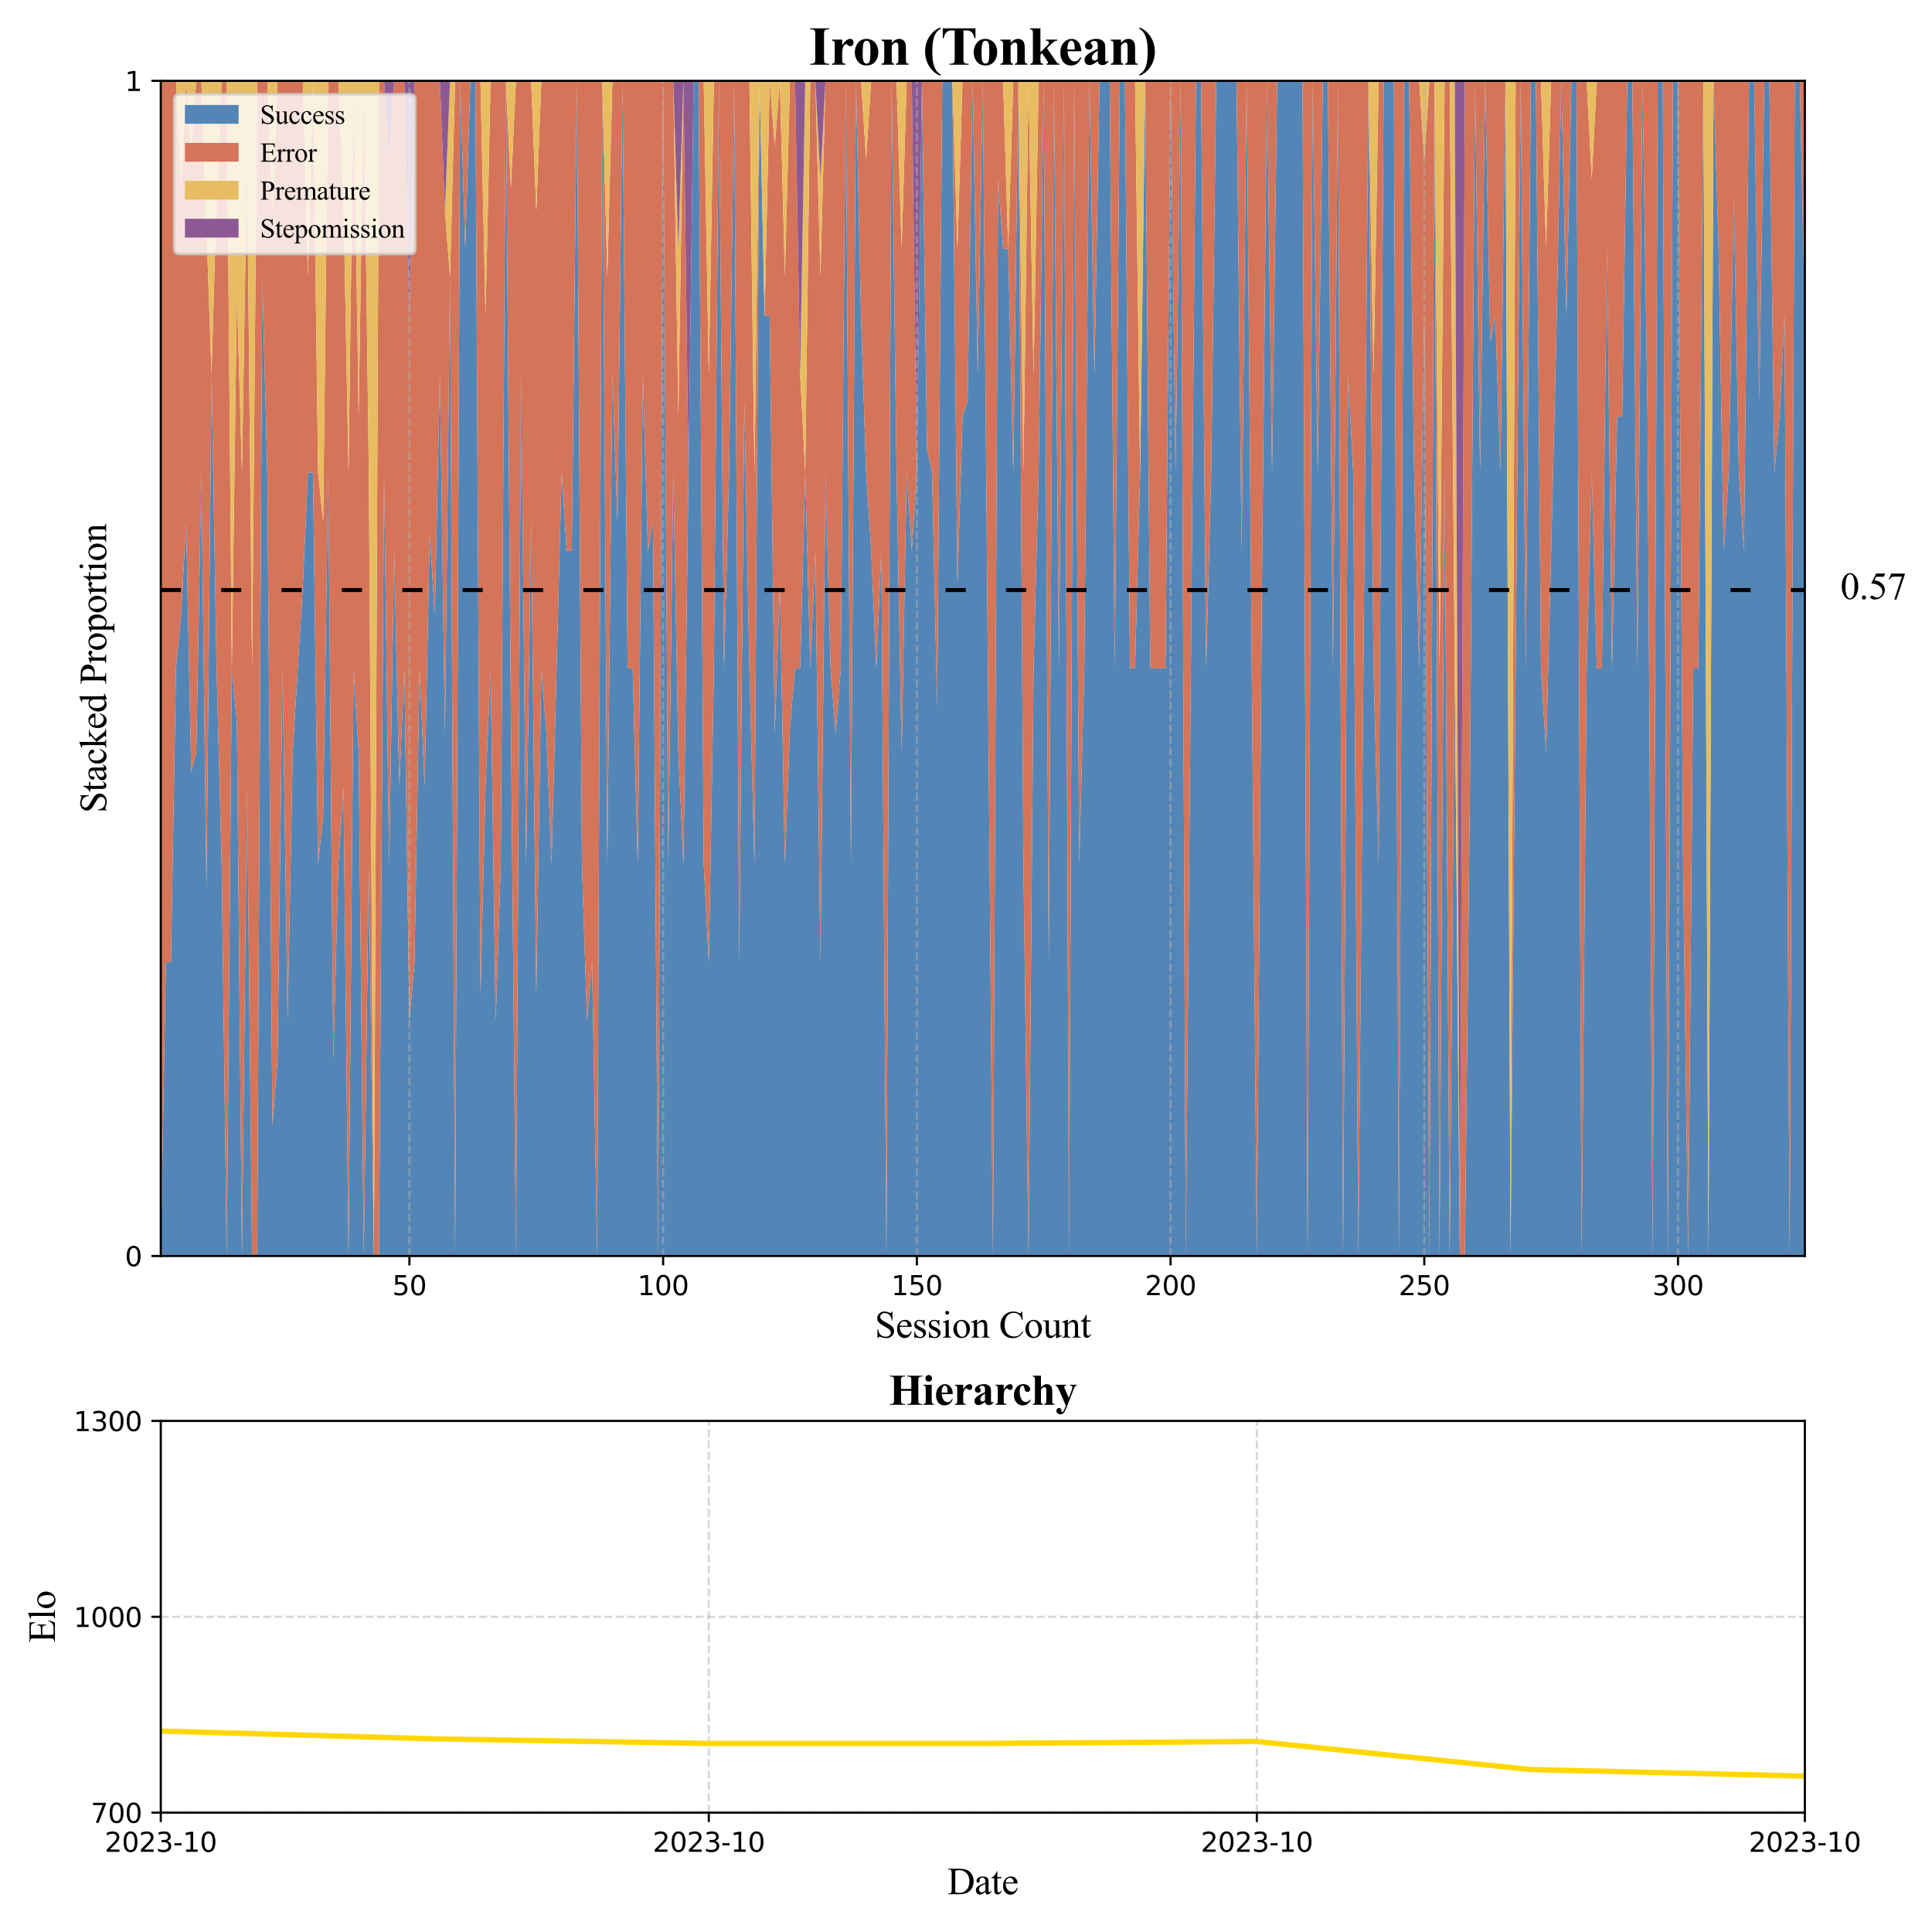 <?xml version="1.0" encoding="utf-8" standalone="no"?>
<!DOCTYPE svg PUBLIC "-//W3C//DTD SVG 1.1//EN"
  "http://www.w3.org/Graphics/SVG/1.1/DTD/svg11.dtd">
<svg xmlns:xlink="http://www.w3.org/1999/xlink" width="720pt" height="720pt" viewBox="0 0 720 720" xmlns="http://www.w3.org/2000/svg" version="1.1">
 <defs>
  <style type="text/css">*{stroke-linejoin: round; stroke-linecap: butt}</style>
 </defs>
 <g id="figure_1">
  <g id="patch_1">
   <path d="M 0 720 
L 720 720 
L 720 0 
L 0 0 
z
" style="fill: #ffffff"/>
  </g>
  <g id="axes_1">
   <g id="patch_2">
    <path d="M 59.915 468.075 
L 672.619 468.075 
L 672.619 30.12 
L 59.915 30.12 
z
" style="fill: #ffffff"/>
   </g>
   <g id="FillBetweenPolyCollection_1">
    <path d="M 59.915 468.075 
L 59.915 468.075 
L 61.806 468.075 
L 63.697 468.075 
L 65.588 468.075 
L 67.479 468.075 
L 69.37 468.075 
L 71.261 468.075 
L 73.152 468.075 
L 75.044 468.075 
L 76.935 468.075 
L 78.826 468.075 
L 80.717 468.075 
L 82.608 468.075 
L 84.499 468.075 
L 86.39 468.075 
L 88.281 468.075 
L 90.172 468.075 
L 92.063 468.075 
L 93.954 468.075 
L 95.845 468.075 
L 97.736 468.075 
L 99.627 468.075 
L 101.518 468.075 
L 103.409 468.075 
L 105.301 468.075 
L 107.192 468.075 
L 109.083 468.075 
L 110.974 468.075 
L 112.865 468.075 
L 114.756 468.075 
L 116.647 468.075 
L 118.538 468.075 
L 120.429 468.075 
L 122.32 468.075 
L 124.211 468.075 
L 126.102 468.075 
L 127.993 468.075 
L 129.884 468.075 
L 131.775 468.075 
L 133.666 468.075 
L 135.558 468.075 
L 137.449 468.075 
L 139.34 468.075 
L 141.231 468.075 
L 143.122 468.075 
L 145.013 468.075 
L 146.904 468.075 
L 148.795 468.075 
L 150.686 468.075 
L 152.577 468.075 
L 154.468 468.075 
L 156.359 468.075 
L 158.25 468.075 
L 160.141 468.075 
L 162.032 468.075 
L 163.923 468.075 
L 165.815 468.075 
L 167.706 468.075 
L 169.597 468.075 
L 171.488 468.075 
L 173.379 468.075 
L 175.27 468.075 
L 177.161 468.075 
L 179.052 468.075 
L 180.943 468.075 
L 182.834 468.075 
L 184.725 468.075 
L 186.616 468.075 
L 188.507 468.075 
L 190.398 468.075 
L 192.289 468.075 
L 194.18 468.075 
L 196.072 468.075 
L 197.963 468.075 
L 199.854 468.075 
L 201.745 468.075 
L 203.636 468.075 
L 205.527 468.075 
L 207.418 468.075 
L 209.309 468.075 
L 211.2 468.075 
L 213.091 468.075 
L 214.982 468.075 
L 216.873 468.075 
L 218.764 468.075 
L 220.655 468.075 
L 222.546 468.075 
L 224.437 468.075 
L 226.329 468.075 
L 228.22 468.075 
L 230.111 468.075 
L 232.002 468.075 
L 233.893 468.075 
L 235.784 468.075 
L 237.675 468.075 
L 239.566 468.075 
L 241.457 468.075 
L 243.348 468.075 
L 245.239 468.075 
L 247.13 468.075 
L 249.021 468.075 
L 250.912 468.075 
L 252.803 468.075 
L 254.694 468.075 
L 256.586 468.075 
L 258.477 468.075 
L 260.368 468.075 
L 262.259 468.075 
L 264.15 468.075 
L 266.041 468.075 
L 267.932 468.075 
L 269.823 468.075 
L 271.714 468.075 
L 273.605 468.075 
L 275.496 468.075 
L 277.387 468.075 
L 279.278 468.075 
L 281.169 468.075 
L 283.06 468.075 
L 284.952 468.075 
L 286.843 468.075 
L 288.734 468.075 
L 290.625 468.075 
L 292.516 468.075 
L 294.407 468.075 
L 296.298 468.075 
L 298.189 468.075 
L 300.08 468.075 
L 301.971 468.075 
L 303.862 468.075 
L 305.753 468.075 
L 307.644 468.075 
L 309.535 468.075 
L 311.426 468.075 
L 313.317 468.075 
L 315.209 468.075 
L 317.1 468.075 
L 318.991 468.075 
L 320.882 468.075 
L 322.773 468.075 
L 324.664 468.075 
L 326.555 468.075 
L 328.446 468.075 
L 330.337 468.075 
L 332.228 468.075 
L 334.119 468.075 
L 336.01 468.075 
L 337.901 468.075 
L 339.792 468.075 
L 341.683 468.075 
L 343.574 468.075 
L 345.466 468.075 
L 347.357 468.075 
L 349.248 468.075 
L 351.139 468.075 
L 353.03 468.075 
L 354.921 468.075 
L 356.812 468.075 
L 358.703 468.075 
L 360.594 468.075 
L 362.485 468.075 
L 364.376 468.075 
L 366.267 468.075 
L 368.158 468.075 
L 370.049 468.075 
L 371.94 468.075 
L 373.831 468.075 
L 375.723 468.075 
L 377.614 468.075 
L 379.505 468.075 
L 381.396 468.075 
L 383.287 468.075 
L 385.178 468.075 
L 387.069 468.075 
L 388.96 468.075 
L 390.851 468.075 
L 392.742 468.075 
L 394.633 468.075 
L 396.524 468.075 
L 398.415 468.075 
L 400.306 468.075 
L 402.197 468.075 
L 404.088 468.075 
L 405.98 468.075 
L 407.871 468.075 
L 409.762 468.075 
L 411.653 468.075 
L 413.544 468.075 
L 415.435 468.075 
L 417.326 468.075 
L 419.217 468.075 
L 421.108 468.075 
L 422.999 468.075 
L 424.89 468.075 
L 426.781 468.075 
L 428.672 468.075 
L 430.563 468.075 
L 432.454 468.075 
L 434.345 468.075 
L 436.237 468.075 
L 438.128 468.075 
L 440.019 468.075 
L 441.91 468.075 
L 443.801 468.075 
L 445.692 468.075 
L 447.583 468.075 
L 449.474 468.075 
L 451.365 468.075 
L 453.256 468.075 
L 455.147 468.075 
L 457.038 468.075 
L 458.929 468.075 
L 460.82 468.075 
L 462.711 468.075 
L 464.603 468.075 
L 466.494 468.075 
L 468.385 468.075 
L 470.276 468.075 
L 472.167 468.075 
L 474.058 468.075 
L 475.949 468.075 
L 477.84 468.075 
L 479.731 468.075 
L 481.622 468.075 
L 483.513 468.075 
L 485.404 468.075 
L 487.295 468.075 
L 489.186 468.075 
L 491.077 468.075 
L 492.968 468.075 
L 494.86 468.075 
L 496.751 468.075 
L 498.642 468.075 
L 500.533 468.075 
L 502.424 468.075 
L 504.315 468.075 
L 506.206 468.075 
L 508.097 468.075 
L 509.988 468.075 
L 511.879 468.075 
L 513.77 468.075 
L 515.661 468.075 
L 517.552 468.075 
L 519.443 468.075 
L 521.334 468.075 
L 523.225 468.075 
L 525.117 468.075 
L 527.008 468.075 
L 528.899 468.075 
L 530.79 468.075 
L 532.681 468.075 
L 534.572 468.075 
L 536.463 468.075 
L 538.354 468.075 
L 540.245 468.075 
L 542.136 468.075 
L 544.027 468.075 
L 545.918 468.075 
L 547.809 468.075 
L 549.7 468.075 
L 551.591 468.075 
L 553.482 468.075 
L 555.374 468.075 
L 557.265 468.075 
L 559.156 468.075 
L 561.047 468.075 
L 562.938 468.075 
L 564.829 468.075 
L 566.72 468.075 
L 568.611 468.075 
L 570.502 468.075 
L 572.393 468.075 
L 574.284 468.075 
L 576.175 468.075 
L 578.066 468.075 
L 579.957 468.075 
L 581.848 468.075 
L 583.739 468.075 
L 585.631 468.075 
L 587.522 468.075 
L 589.413 468.075 
L 591.304 468.075 
L 593.195 468.075 
L 595.086 468.075 
L 596.977 468.075 
L 598.868 468.075 
L 600.759 468.075 
L 602.65 468.075 
L 604.541 468.075 
L 606.432 468.075 
L 608.323 468.075 
L 610.214 468.075 
L 612.105 468.075 
L 613.996 468.075 
L 615.888 468.075 
L 617.779 468.075 
L 619.67 468.075 
L 621.561 468.075 
L 623.452 468.075 
L 625.343 468.075 
L 627.234 468.075 
L 629.125 468.075 
L 631.016 468.075 
L 632.907 468.075 
L 634.798 468.075 
L 636.689 468.075 
L 638.58 468.075 
L 640.471 468.075 
L 642.362 468.075 
L 644.253 468.075 
L 646.145 468.075 
L 648.036 468.075 
L 649.927 468.075 
L 651.818 468.075 
L 653.709 468.075 
L 655.6 468.075 
L 657.491 468.075 
L 659.382 468.075 
L 661.273 468.075 
L 663.164 468.075 
L 665.055 468.075 
L 666.946 468.075 
L 668.837 468.075 
L 670.728 468.075 
L 672.619 468.075 
L 672.619 117.711 
L 672.619 117.711 
L 670.728 30.12 
L 668.837 30.12 
L 666.946 468.075 
L 665.055 117.711 
L 663.164 155.25 
L 661.273 176.105 
L 659.382 30.12 
L 657.491 30.12 
L 655.6 149.562 
L 653.709 30.12 
L 651.818 30.12 
L 649.927 205.302 
L 648.036 176.105 
L 646.145 73.915 
L 644.253 176.105 
L 642.362 205.302 
L 640.471 92.685 
L 638.58 30.12 
L 636.689 468.075 
L 634.798 30.12 
L 632.907 249.097 
L 631.016 249.097 
L 629.125 468.075 
L 627.234 322.09 
L 625.343 30.12 
L 623.452 30.12 
L 621.561 468.075 
L 619.67 30.12 
L 617.779 30.12 
L 615.888 468.075 
L 613.996 155.25 
L 612.105 30.12 
L 610.214 249.097 
L 608.323 30.12 
L 606.432 30.12 
L 604.541 155.25 
L 602.65 155.25 
L 600.759 249.097 
L 598.868 92.685 
L 596.977 249.097 
L 595.086 249.097 
L 593.195 176.105 
L 591.304 249.097 
L 589.413 468.075 
L 587.522 30.12 
L 585.631 30.12 
L 583.739 117.711 
L 581.848 30.12 
L 579.957 127.443 
L 578.066 205.302 
L 576.175 280.38 
L 574.284 249.097 
L 572.393 30.12 
L 570.502 30.12 
L 568.611 249.097 
L 566.72 30.12 
L 564.829 249.097 
L 562.938 468.075 
L 561.047 30.12 
L 559.156 176.105 
L 557.265 117.711 
L 555.374 127.443 
L 553.482 30.12 
L 551.591 176.105 
L 549.7 30.12 
L 547.809 292.893 
L 545.918 468.075 
L 544.027 468.075 
L 542.136 249.097 
L 540.245 468.075 
L 538.354 176.105 
L 536.463 468.075 
L 534.572 30.12 
L 532.681 468.075 
L 530.79 117.711 
L 528.899 249.097 
L 527.008 176.105 
L 525.117 30.12 
L 523.225 30.12 
L 521.334 468.075 
L 519.443 30.12 
L 517.552 30.12 
L 515.661 30.12 
L 513.77 322.09 
L 511.879 249.097 
L 509.988 30.12 
L 508.097 249.097 
L 506.206 468.075 
L 504.315 176.105 
L 502.424 139.609 
L 500.533 468.075 
L 498.642 30.12 
L 496.751 249.097 
L 494.86 30.12 
L 492.968 30.12 
L 491.077 176.105 
L 489.186 30.12 
L 487.295 468.075 
L 485.404 30.12 
L 483.513 30.12 
L 481.622 30.12 
L 479.731 30.12 
L 477.84 30.12 
L 475.949 30.12 
L 474.058 176.105 
L 472.167 30.12 
L 470.276 217.815 
L 468.385 468.075 
L 466.494 249.097 
L 464.603 30.12 
L 462.711 205.302 
L 460.82 30.12 
L 458.929 30.12 
L 457.038 30.12 
L 455.147 30.12 
L 453.256 30.12 
L 451.365 176.105 
L 449.474 249.097 
L 447.583 30.12 
L 445.692 30.12 
L 443.801 249.097 
L 441.91 468.075 
L 440.019 30.12 
L 438.128 176.105 
L 436.237 30.12 
L 434.345 249.097 
L 432.454 249.097 
L 430.563 249.097 
L 428.672 249.097 
L 426.781 30.12 
L 424.89 176.105 
L 422.999 249.097 
L 421.108 249.097 
L 419.217 30.12 
L 417.326 30.12 
L 415.435 249.097 
L 413.544 30.12 
L 411.653 30.12 
L 409.762 30.12 
L 407.871 139.609 
L 405.98 30.12 
L 404.088 249.097 
L 402.197 322.09 
L 400.306 30.12 
L 398.415 468.075 
L 396.524 30.12 
L 394.633 249.097 
L 392.742 30.12 
L 390.851 358.586 
L 388.96 30.12 
L 387.069 176.105 
L 385.178 249.097 
L 383.287 468.075 
L 381.396 322.09 
L 379.505 30.12 
L 377.614 176.105 
L 375.723 92.685 
L 373.831 92.685 
L 371.94 66.616 
L 370.049 468.075 
L 368.158 249.097 
L 366.267 30.12 
L 364.376 139.609 
L 362.485 30.12 
L 360.594 149.562 
L 358.703 155.25 
L 356.812 217.815 
L 354.921 30.12 
L 353.03 30.12 
L 351.139 30.12 
L 349.248 263.696 
L 347.357 176.105 
L 345.466 166.981 
L 343.574 30.12 
L 341.683 176.105 
L 339.792 205.302 
L 337.901 176.105 
L 336.01 280.38 
L 334.119 176.105 
L 332.228 30.12 
L 330.337 468.075 
L 328.446 205.302 
L 326.555 249.097 
L 324.664 205.302 
L 322.773 176.105 
L 320.882 117.711 
L 318.991 30.12 
L 317.1 322.09 
L 315.209 30.12 
L 313.317 249.097 
L 311.426 273.428 
L 309.535 249.097 
L 307.644 176.105 
L 305.753 358.586 
L 303.862 205.302 
L 301.971 249.097 
L 300.08 176.105 
L 298.189 249.097 
L 296.298 249.097 
L 294.407 270.995 
L 292.516 322.09 
L 290.625 217.815 
L 288.734 273.428 
L 286.843 117.711 
L 284.952 117.711 
L 283.06 30.12 
L 281.169 322.09 
L 279.278 249.097 
L 277.387 149.562 
L 275.496 358.586 
L 273.605 30.12 
L 271.714 176.105 
L 269.823 249.097 
L 267.932 30.12 
L 266.041 249.097 
L 264.15 358.586 
L 262.259 322.09 
L 260.368 30.12 
L 258.477 30.12 
L 256.586 176.105 
L 254.694 322.09 
L 252.803 280.38 
L 250.912 176.105 
L 249.021 322.09 
L 247.13 30.12 
L 245.239 468.075 
L 243.348 194.353 
L 241.457 205.302 
L 239.566 139.609 
L 237.675 322.09 
L 235.784 249.097 
L 233.893 249.097 
L 232.002 30.12 
L 230.111 194.353 
L 228.22 139.609 
L 226.329 322.09 
L 224.437 30.12 
L 222.546 468.075 
L 220.655 358.586 
L 218.764 380.484 
L 216.873 322.09 
L 214.982 30.12 
L 213.091 205.302 
L 211.2 205.302 
L 209.309 176.105 
L 207.418 249.097 
L 205.527 322.09 
L 203.636 273.428 
L 201.745 249.097 
L 199.854 370.752 
L 197.963 194.353 
L 196.072 322.09 
L 194.18 139.609 
L 192.289 468.075 
L 190.398 269.005 
L 188.507 30.12 
L 186.616 322.09 
L 184.725 380.484 
L 182.834 249.097 
L 180.943 292.893 
L 179.052 370.752 
L 177.161 30.12 
L 175.27 30.12 
L 173.379 92.685 
L 171.488 30.12 
L 169.597 468.075 
L 167.706 103.112 
L 165.815 273.428 
L 163.923 139.609 
L 162.032 229.19 
L 160.141 198.564 
L 158.25 292.893 
L 156.359 249.097 
L 154.468 358.586 
L 152.577 380.484 
L 150.686 249.097 
L 148.795 292.893 
L 146.904 205.302 
L 145.013 322.09 
L 143.122 176.105 
L 141.231 468.075 
L 139.34 468.075 
L 137.449 322.09 
L 135.558 468.075 
L 133.666 280.38 
L 131.775 249.097 
L 129.884 468.075 
L 127.993 292.893 
L 126.102 322.09 
L 124.211 395.082 
L 122.32 176.105 
L 120.429 303.842 
L 118.538 322.09 
L 116.647 176.105 
L 114.756 176.105 
L 112.865 217.815 
L 110.974 249.097 
L 109.083 280.38 
L 107.192 380.484 
L 105.301 249.097 
L 103.409 395.082 
L 101.518 419.413 
L 99.627 176.105 
L 97.736 103.112 
L 95.845 468.075 
L 93.954 468.075 
L 92.063 292.893 
L 90.172 468.075 
L 88.281 269.005 
L 86.39 249.097 
L 84.499 468.075 
L 82.608 322.09 
L 80.717 249.097 
L 78.826 139.609 
L 76.935 331.214 
L 75.044 176.105 
L 73.152 280.38 
L 71.261 287.741 
L 69.37 194.353 
L 67.479 229.19 
L 65.588 249.097 
L 63.697 358.586 
L 61.806 358.586 
L 59.915 468.075 
z
" clip-path="url(#p8243e6c0ee)" style="fill: #5386b6"/>
   </g>
   <g id="FillBetweenPolyCollection_2">
    <path d="M 59.915 30.12 
L 59.915 468.075 
L 61.806 358.586 
L 63.697 358.586 
L 65.588 249.097 
L 67.479 229.19 
L 69.37 194.353 
L 71.261 287.741 
L 73.152 280.38 
L 75.044 176.105 
L 76.935 331.214 
L 78.826 139.609 
L 80.717 249.097 
L 82.608 322.09 
L 84.499 468.075 
L 86.39 249.097 
L 88.281 269.005 
L 90.172 468.075 
L 92.063 292.893 
L 93.954 468.075 
L 95.845 468.075 
L 97.736 103.112 
L 99.627 176.105 
L 101.518 419.413 
L 103.409 395.082 
L 105.301 249.097 
L 107.192 380.484 
L 109.083 280.38 
L 110.974 249.097 
L 112.865 217.815 
L 114.756 176.105 
L 116.647 176.105 
L 118.538 322.09 
L 120.429 303.842 
L 122.32 176.105 
L 124.211 395.082 
L 126.102 322.09 
L 127.993 292.893 
L 129.884 468.075 
L 131.775 249.097 
L 133.666 280.38 
L 135.558 468.075 
L 137.449 322.09 
L 139.34 468.075 
L 141.231 468.075 
L 143.122 176.105 
L 145.013 322.09 
L 146.904 205.302 
L 148.795 292.893 
L 150.686 249.097 
L 152.577 380.484 
L 154.468 358.586 
L 156.359 249.097 
L 158.25 292.893 
L 160.141 198.564 
L 162.032 229.19 
L 163.923 139.609 
L 165.815 273.428 
L 167.706 103.112 
L 169.597 468.075 
L 171.488 30.12 
L 173.379 92.685 
L 175.27 30.12 
L 177.161 30.12 
L 179.052 370.752 
L 180.943 292.893 
L 182.834 249.097 
L 184.725 380.484 
L 186.616 322.09 
L 188.507 30.12 
L 190.398 269.005 
L 192.289 468.075 
L 194.18 139.609 
L 196.072 322.09 
L 197.963 194.353 
L 199.854 370.752 
L 201.745 249.097 
L 203.636 273.428 
L 205.527 322.09 
L 207.418 249.097 
L 209.309 176.105 
L 211.2 205.302 
L 213.091 205.302 
L 214.982 30.12 
L 216.873 322.09 
L 218.764 380.484 
L 220.655 358.586 
L 222.546 468.075 
L 224.437 30.12 
L 226.329 322.09 
L 228.22 139.609 
L 230.111 194.353 
L 232.002 30.12 
L 233.893 249.097 
L 235.784 249.097 
L 237.675 322.09 
L 239.566 139.609 
L 241.457 205.302 
L 243.348 194.353 
L 245.239 468.075 
L 247.13 30.12 
L 249.021 322.09 
L 250.912 176.105 
L 252.803 280.38 
L 254.694 322.09 
L 256.586 176.105 
L 258.477 30.12 
L 260.368 30.12 
L 262.259 322.09 
L 264.15 358.586 
L 266.041 249.097 
L 267.932 30.12 
L 269.823 249.097 
L 271.714 176.105 
L 273.605 30.12 
L 275.496 358.586 
L 277.387 149.562 
L 279.278 249.097 
L 281.169 322.09 
L 283.06 30.12 
L 284.952 117.711 
L 286.843 117.711 
L 288.734 273.428 
L 290.625 217.815 
L 292.516 322.09 
L 294.407 270.995 
L 296.298 249.097 
L 298.189 249.097 
L 300.08 176.105 
L 301.971 249.097 
L 303.862 205.302 
L 305.753 358.586 
L 307.644 176.105 
L 309.535 249.097 
L 311.426 273.428 
L 313.317 249.097 
L 315.209 30.12 
L 317.1 322.09 
L 318.991 30.12 
L 320.882 117.711 
L 322.773 176.105 
L 324.664 205.302 
L 326.555 249.097 
L 328.446 205.302 
L 330.337 468.075 
L 332.228 30.12 
L 334.119 176.105 
L 336.01 280.38 
L 337.901 176.105 
L 339.792 205.302 
L 341.683 176.105 
L 343.574 30.12 
L 345.466 166.981 
L 347.357 176.105 
L 349.248 263.696 
L 351.139 30.12 
L 353.03 30.12 
L 354.921 30.12 
L 356.812 217.815 
L 358.703 155.25 
L 360.594 149.562 
L 362.485 30.12 
L 364.376 139.609 
L 366.267 30.12 
L 368.158 249.097 
L 370.049 468.075 
L 371.94 66.616 
L 373.831 92.685 
L 375.723 92.685 
L 377.614 176.105 
L 379.505 30.12 
L 381.396 322.09 
L 383.287 468.075 
L 385.178 249.097 
L 387.069 176.105 
L 388.96 30.12 
L 390.851 358.586 
L 392.742 30.12 
L 394.633 249.097 
L 396.524 30.12 
L 398.415 468.075 
L 400.306 30.12 
L 402.197 322.09 
L 404.088 249.097 
L 405.98 30.12 
L 407.871 139.609 
L 409.762 30.12 
L 411.653 30.12 
L 413.544 30.12 
L 415.435 249.097 
L 417.326 30.12 
L 419.217 30.12 
L 421.108 249.097 
L 422.999 249.097 
L 424.89 176.105 
L 426.781 30.12 
L 428.672 249.097 
L 430.563 249.097 
L 432.454 249.097 
L 434.345 249.097 
L 436.237 30.12 
L 438.128 176.105 
L 440.019 30.12 
L 441.91 468.075 
L 443.801 249.097 
L 445.692 30.12 
L 447.583 30.12 
L 449.474 249.097 
L 451.365 176.105 
L 453.256 30.12 
L 455.147 30.12 
L 457.038 30.12 
L 458.929 30.12 
L 460.82 30.12 
L 462.711 205.302 
L 464.603 30.12 
L 466.494 249.097 
L 468.385 468.075 
L 470.276 217.815 
L 472.167 30.12 
L 474.058 176.105 
L 475.949 30.12 
L 477.84 30.12 
L 479.731 30.12 
L 481.622 30.12 
L 483.513 30.12 
L 485.404 30.12 
L 487.295 468.075 
L 489.186 30.12 
L 491.077 176.105 
L 492.968 30.12 
L 494.86 30.12 
L 496.751 249.097 
L 498.642 30.12 
L 500.533 468.075 
L 502.424 139.609 
L 504.315 176.105 
L 506.206 468.075 
L 508.097 249.097 
L 509.988 30.12 
L 511.879 249.097 
L 513.77 322.09 
L 515.661 30.12 
L 517.552 30.12 
L 519.443 30.12 
L 521.334 468.075 
L 523.225 30.12 
L 525.117 30.12 
L 527.008 176.105 
L 528.899 249.097 
L 530.79 117.711 
L 532.681 468.075 
L 534.572 30.12 
L 536.463 468.075 
L 538.354 176.105 
L 540.245 468.075 
L 542.136 249.097 
L 544.027 468.075 
L 545.918 468.075 
L 547.809 292.893 
L 549.7 30.12 
L 551.591 176.105 
L 553.482 30.12 
L 555.374 127.443 
L 557.265 117.711 
L 559.156 176.105 
L 561.047 30.12 
L 562.938 468.075 
L 564.829 249.097 
L 566.72 30.12 
L 568.611 249.097 
L 570.502 30.12 
L 572.393 30.12 
L 574.284 249.097 
L 576.175 280.38 
L 578.066 205.302 
L 579.957 127.443 
L 581.848 30.12 
L 583.739 117.711 
L 585.631 30.12 
L 587.522 30.12 
L 589.413 468.075 
L 591.304 249.097 
L 593.195 176.105 
L 595.086 249.097 
L 596.977 249.097 
L 598.868 92.685 
L 600.759 249.097 
L 602.65 155.25 
L 604.541 155.25 
L 606.432 30.12 
L 608.323 30.12 
L 610.214 249.097 
L 612.105 30.12 
L 613.996 155.25 
L 615.888 468.075 
L 617.779 30.12 
L 619.67 30.12 
L 621.561 468.075 
L 623.452 30.12 
L 625.343 30.12 
L 627.234 322.09 
L 629.125 468.075 
L 631.016 249.097 
L 632.907 249.097 
L 634.798 30.12 
L 636.689 468.075 
L 638.58 30.12 
L 640.471 92.685 
L 642.362 205.302 
L 644.253 176.105 
L 646.145 73.915 
L 648.036 176.105 
L 649.927 205.302 
L 651.818 30.12 
L 653.709 30.12 
L 655.6 149.562 
L 657.491 30.12 
L 659.382 30.12 
L 661.273 176.105 
L 663.164 155.25 
L 665.055 117.711 
L 666.946 468.075 
L 668.837 30.12 
L 670.728 30.12 
L 672.619 117.711 
L 672.619 30.12 
L 672.619 30.12 
L 670.728 30.12 
L 668.837 30.12 
L 666.946 30.12 
L 665.055 30.12 
L 663.164 30.12 
L 661.273 30.12 
L 659.382 30.12 
L 657.491 30.12 
L 655.6 30.12 
L 653.709 30.12 
L 651.818 30.12 
L 649.927 30.12 
L 648.036 30.12 
L 646.145 30.12 
L 644.253 30.12 
L 642.362 30.12 
L 640.471 30.12 
L 638.58 30.12 
L 636.689 468.075 
L 634.798 30.12 
L 632.907 30.12 
L 631.016 30.12 
L 629.125 30.12 
L 627.234 30.12 
L 625.343 30.12 
L 623.452 30.12 
L 621.561 30.12 
L 619.67 30.12 
L 617.779 30.12 
L 615.888 30.12 
L 613.996 30.12 
L 612.105 30.12 
L 610.214 30.12 
L 608.323 30.12 
L 606.432 30.12 
L 604.541 30.12 
L 602.65 30.12 
L 600.759 30.12 
L 598.868 30.12 
L 596.977 30.12 
L 595.086 30.12 
L 593.195 66.616 
L 591.304 30.12 
L 589.413 30.12 
L 587.522 30.12 
L 585.631 30.12 
L 583.739 30.12 
L 581.848 30.12 
L 579.957 30.12 
L 578.066 30.12 
L 576.175 92.685 
L 574.284 30.12 
L 572.393 30.12 
L 570.502 30.12 
L 568.611 30.12 
L 566.72 30.12 
L 564.829 30.12 
L 562.938 468.075 
L 561.047 30.12 
L 559.156 30.12 
L 557.265 30.12 
L 555.374 30.12 
L 553.482 30.12 
L 551.591 30.12 
L 549.7 30.12 
L 547.809 30.12 
L 545.918 30.12 
L 544.027 468.075 
L 542.136 249.097 
L 540.245 30.12 
L 538.354 30.12 
L 536.463 249.097 
L 534.572 30.12 
L 532.681 30.12 
L 530.79 59.317 
L 528.899 30.12 
L 527.008 30.12 
L 525.117 30.12 
L 523.225 30.12 
L 521.334 30.12 
L 519.443 30.12 
L 517.552 30.12 
L 515.661 30.12 
L 513.77 30.12 
L 511.879 139.609 
L 509.988 30.12 
L 508.097 30.12 
L 506.206 30.12 
L 504.315 30.12 
L 502.424 30.12 
L 500.533 30.12 
L 498.642 30.12 
L 496.751 30.12 
L 494.86 30.12 
L 492.968 30.12 
L 491.077 30.12 
L 489.186 30.12 
L 487.295 30.12 
L 485.404 30.12 
L 483.513 30.12 
L 481.622 30.12 
L 479.731 30.12 
L 477.84 30.12 
L 475.949 30.12 
L 474.058 30.12 
L 472.167 30.12 
L 470.276 30.12 
L 468.385 30.12 
L 466.494 30.12 
L 464.603 30.12 
L 462.711 30.12 
L 460.82 30.12 
L 458.929 30.12 
L 457.038 30.12 
L 455.147 30.12 
L 453.256 30.12 
L 451.365 30.12 
L 449.474 30.12 
L 447.583 30.12 
L 445.692 30.12 
L 443.801 30.12 
L 441.91 30.12 
L 440.019 30.12 
L 438.128 30.12 
L 436.237 30.12 
L 434.345 30.12 
L 432.454 30.12 
L 430.563 30.12 
L 428.672 30.12 
L 426.781 30.12 
L 424.89 176.105 
L 422.999 30.12 
L 421.108 30.12 
L 419.217 30.12 
L 417.326 30.12 
L 415.435 30.12 
L 413.544 30.12 
L 411.653 30.12 
L 409.762 30.12 
L 407.871 30.12 
L 405.98 30.12 
L 404.088 30.12 
L 402.197 30.12 
L 400.306 30.12 
L 398.415 30.12 
L 396.524 30.12 
L 394.633 30.12 
L 392.742 30.12 
L 390.851 30.12 
L 388.96 30.12 
L 387.069 30.12 
L 385.178 139.609 
L 383.287 30.12 
L 381.396 176.105 
L 379.505 30.12 
L 377.614 30.12 
L 375.723 92.685 
L 373.831 30.12 
L 371.94 30.12 
L 370.049 30.12 
L 368.158 30.12 
L 366.267 30.12 
L 364.376 30.12 
L 362.485 30.12 
L 360.594 30.12 
L 358.703 30.12 
L 356.812 92.685 
L 354.921 30.12 
L 353.03 30.12 
L 351.139 30.12 
L 349.248 30.12 
L 347.357 30.12 
L 345.466 30.12 
L 343.574 30.12 
L 341.683 176.105 
L 339.792 30.12 
L 337.901 30.12 
L 336.01 92.685 
L 334.119 30.12 
L 332.228 30.12 
L 330.337 30.12 
L 328.446 30.12 
L 326.555 30.12 
L 324.664 30.12 
L 322.773 59.317 
L 320.882 30.12 
L 318.991 30.12 
L 317.1 30.12 
L 315.209 30.12 
L 313.317 30.12 
L 311.426 30.12 
L 309.535 30.12 
L 307.644 30.12 
L 305.753 103.112 
L 303.862 30.12 
L 301.971 30.12 
L 300.08 176.105 
L 298.189 139.609 
L 296.298 30.12 
L 294.407 30.12 
L 292.516 103.112 
L 290.625 30.12 
L 288.734 54.451 
L 286.843 30.12 
L 284.952 117.711 
L 283.06 30.12 
L 281.169 176.105 
L 279.278 30.12 
L 277.387 30.12 
L 275.496 30.12 
L 273.605 30.12 
L 271.714 30.12 
L 269.823 30.12 
L 267.932 30.12 
L 266.041 30.12 
L 264.15 139.609 
L 262.259 30.12 
L 260.368 30.12 
L 258.477 30.12 
L 256.586 176.105 
L 254.694 30.12 
L 252.803 155.25 
L 250.912 30.12 
L 249.021 30.12 
L 247.13 30.12 
L 245.239 30.12 
L 243.348 30.12 
L 241.457 30.12 
L 239.566 30.12 
L 237.675 30.12 
L 235.784 30.12 
L 233.893 30.12 
L 232.002 30.12 
L 230.111 30.12 
L 228.22 30.12 
L 226.329 103.112 
L 224.437 30.12 
L 222.546 30.12 
L 220.655 30.12 
L 218.764 30.12 
L 216.873 30.12 
L 214.982 30.12 
L 213.091 30.12 
L 211.2 30.12 
L 209.309 30.12 
L 207.418 30.12 
L 205.527 30.12 
L 203.636 30.12 
L 201.745 30.12 
L 199.854 78.782 
L 197.963 30.12 
L 196.072 30.12 
L 194.18 30.12 
L 192.289 30.12 
L 190.398 69.934 
L 188.507 30.12 
L 186.616 30.12 
L 184.725 30.12 
L 182.834 30.12 
L 180.943 117.711 
L 179.052 30.12 
L 177.161 30.12 
L 175.27 30.12 
L 173.379 30.12 
L 171.488 30.12 
L 169.597 30.12 
L 167.706 103.112 
L 165.815 78.782 
L 163.923 30.12 
L 162.032 30.12 
L 160.141 30.12 
L 158.25 30.12 
L 156.359 30.12 
L 154.468 30.12 
L 152.577 117.711 
L 150.686 30.12 
L 148.795 30.12 
L 146.904 30.12 
L 145.013 59.317 
L 143.122 30.12 
L 141.231 30.12 
L 139.34 468.075 
L 137.449 176.105 
L 135.558 30.12 
L 133.666 155.25 
L 131.775 30.12 
L 129.884 176.105 
L 127.993 73.915 
L 126.102 30.12 
L 124.211 30.12 
L 122.32 30.12 
L 120.429 194.353 
L 118.538 176.105 
L 116.647 30.12 
L 114.756 103.112 
L 112.865 30.12 
L 110.974 30.12 
L 109.083 30.12 
L 107.192 30.12 
L 105.301 30.12 
L 103.409 30.12 
L 101.518 78.782 
L 99.627 30.12 
L 97.736 30.12 
L 95.845 30.12 
L 93.954 249.097 
L 92.063 59.317 
L 90.172 176.105 
L 88.281 109.748 
L 86.39 249.097 
L 84.499 30.12 
L 82.608 30.12 
L 80.717 73.915 
L 78.826 139.609 
L 76.935 84.864 
L 75.044 30.12 
L 73.152 30.12 
L 71.261 55.882 
L 69.37 30.12 
L 67.479 69.934 
L 65.588 30.12 
L 63.697 30.12 
L 61.806 30.12 
L 59.915 30.12 
z
" clip-path="url(#p8243e6c0ee)" style="fill: #d57459"/>
   </g>
   <g id="FillBetweenPolyCollection_3">
    <path d="M 59.915 30.12 
L 59.915 30.12 
L 61.806 30.12 
L 63.697 30.12 
L 65.588 30.12 
L 67.479 69.934 
L 69.37 30.12 
L 71.261 55.882 
L 73.152 30.12 
L 75.044 30.12 
L 76.935 84.864 
L 78.826 139.609 
L 80.717 73.915 
L 82.608 30.12 
L 84.499 30.12 
L 86.39 249.097 
L 88.281 109.748 
L 90.172 176.105 
L 92.063 59.317 
L 93.954 249.097 
L 95.845 30.12 
L 97.736 30.12 
L 99.627 30.12 
L 101.518 78.782 
L 103.409 30.12 
L 105.301 30.12 
L 107.192 30.12 
L 109.083 30.12 
L 110.974 30.12 
L 112.865 30.12 
L 114.756 103.112 
L 116.647 30.12 
L 118.538 176.105 
L 120.429 194.353 
L 122.32 30.12 
L 124.211 30.12 
L 126.102 30.12 
L 127.993 73.915 
L 129.884 176.105 
L 131.775 30.12 
L 133.666 155.25 
L 135.558 30.12 
L 137.449 176.105 
L 139.34 468.075 
L 141.231 30.12 
L 143.122 30.12 
L 145.013 59.317 
L 146.904 30.12 
L 148.795 30.12 
L 150.686 30.12 
L 152.577 117.711 
L 154.468 30.12 
L 156.359 30.12 
L 158.25 30.12 
L 160.141 30.12 
L 162.032 30.12 
L 163.923 30.12 
L 165.815 78.782 
L 167.706 103.112 
L 169.597 30.12 
L 171.488 30.12 
L 173.379 30.12 
L 175.27 30.12 
L 177.161 30.12 
L 179.052 30.12 
L 180.943 117.711 
L 182.834 30.12 
L 184.725 30.12 
L 186.616 30.12 
L 188.507 30.12 
L 190.398 69.934 
L 192.289 30.12 
L 194.18 30.12 
L 196.072 30.12 
L 197.963 30.12 
L 199.854 78.782 
L 201.745 30.12 
L 203.636 30.12 
L 205.527 30.12 
L 207.418 30.12 
L 209.309 30.12 
L 211.2 30.12 
L 213.091 30.12 
L 214.982 30.12 
L 216.873 30.12 
L 218.764 30.12 
L 220.655 30.12 
L 222.546 30.12 
L 224.437 30.12 
L 226.329 103.112 
L 228.22 30.12 
L 230.111 30.12 
L 232.002 30.12 
L 233.893 30.12 
L 235.784 30.12 
L 237.675 30.12 
L 239.566 30.12 
L 241.457 30.12 
L 243.348 30.12 
L 245.239 30.12 
L 247.13 30.12 
L 249.021 30.12 
L 250.912 30.12 
L 252.803 155.25 
L 254.694 30.12 
L 256.586 176.105 
L 258.477 30.12 
L 260.368 30.12 
L 262.259 30.12 
L 264.15 139.609 
L 266.041 30.12 
L 267.932 30.12 
L 269.823 30.12 
L 271.714 30.12 
L 273.605 30.12 
L 275.496 30.12 
L 277.387 30.12 
L 279.278 30.12 
L 281.169 176.105 
L 283.06 30.12 
L 284.952 117.711 
L 286.843 30.12 
L 288.734 54.451 
L 290.625 30.12 
L 292.516 103.112 
L 294.407 30.12 
L 296.298 30.12 
L 298.189 139.609 
L 300.08 176.105 
L 301.971 30.12 
L 303.862 30.12 
L 305.753 103.112 
L 307.644 30.12 
L 309.535 30.12 
L 311.426 30.12 
L 313.317 30.12 
L 315.209 30.12 
L 317.1 30.12 
L 318.991 30.12 
L 320.882 30.12 
L 322.773 59.317 
L 324.664 30.12 
L 326.555 30.12 
L 328.446 30.12 
L 330.337 30.12 
L 332.228 30.12 
L 334.119 30.12 
L 336.01 92.685 
L 337.901 30.12 
L 339.792 30.12 
L 341.683 176.105 
L 343.574 30.12 
L 345.466 30.12 
L 347.357 30.12 
L 349.248 30.12 
L 351.139 30.12 
L 353.03 30.12 
L 354.921 30.12 
L 356.812 92.685 
L 358.703 30.12 
L 360.594 30.12 
L 362.485 30.12 
L 364.376 30.12 
L 366.267 30.12 
L 368.158 30.12 
L 370.049 30.12 
L 371.94 30.12 
L 373.831 30.12 
L 375.723 92.685 
L 377.614 30.12 
L 379.505 30.12 
L 381.396 176.105 
L 383.287 30.12 
L 385.178 139.609 
L 387.069 30.12 
L 388.96 30.12 
L 390.851 30.12 
L 392.742 30.12 
L 394.633 30.12 
L 396.524 30.12 
L 398.415 30.12 
L 400.306 30.12 
L 402.197 30.12 
L 404.088 30.12 
L 405.98 30.12 
L 407.871 30.12 
L 409.762 30.12 
L 411.653 30.12 
L 413.544 30.12 
L 415.435 30.12 
L 417.326 30.12 
L 419.217 30.12 
L 421.108 30.12 
L 422.999 30.12 
L 424.89 176.105 
L 426.781 30.12 
L 428.672 30.12 
L 430.563 30.12 
L 432.454 30.12 
L 434.345 30.12 
L 436.237 30.12 
L 438.128 30.12 
L 440.019 30.12 
L 441.91 30.12 
L 443.801 30.12 
L 445.692 30.12 
L 447.583 30.12 
L 449.474 30.12 
L 451.365 30.12 
L 453.256 30.12 
L 455.147 30.12 
L 457.038 30.12 
L 458.929 30.12 
L 460.82 30.12 
L 462.711 30.12 
L 464.603 30.12 
L 466.494 30.12 
L 468.385 30.12 
L 470.276 30.12 
L 472.167 30.12 
L 474.058 30.12 
L 475.949 30.12 
L 477.84 30.12 
L 479.731 30.12 
L 481.622 30.12 
L 483.513 30.12 
L 485.404 30.12 
L 487.295 30.12 
L 489.186 30.12 
L 491.077 30.12 
L 492.968 30.12 
L 494.86 30.12 
L 496.751 30.12 
L 498.642 30.12 
L 500.533 30.12 
L 502.424 30.12 
L 504.315 30.12 
L 506.206 30.12 
L 508.097 30.12 
L 509.988 30.12 
L 511.879 139.609 
L 513.77 30.12 
L 515.661 30.12 
L 517.552 30.12 
L 519.443 30.12 
L 521.334 30.12 
L 523.225 30.12 
L 525.117 30.12 
L 527.008 30.12 
L 528.899 30.12 
L 530.79 59.317 
L 532.681 30.12 
L 534.572 30.12 
L 536.463 249.097 
L 538.354 30.12 
L 540.245 30.12 
L 542.136 249.097 
L 544.027 468.075 
L 545.918 30.12 
L 547.809 30.12 
L 549.7 30.12 
L 551.591 30.12 
L 553.482 30.12 
L 555.374 30.12 
L 557.265 30.12 
L 559.156 30.12 
L 561.047 30.12 
L 562.938 468.075 
L 564.829 30.12 
L 566.72 30.12 
L 568.611 30.12 
L 570.502 30.12 
L 572.393 30.12 
L 574.284 30.12 
L 576.175 92.685 
L 578.066 30.12 
L 579.957 30.12 
L 581.848 30.12 
L 583.739 30.12 
L 585.631 30.12 
L 587.522 30.12 
L 589.413 30.12 
L 591.304 30.12 
L 593.195 66.616 
L 595.086 30.12 
L 596.977 30.12 
L 598.868 30.12 
L 600.759 30.12 
L 602.65 30.12 
L 604.541 30.12 
L 606.432 30.12 
L 608.323 30.12 
L 610.214 30.12 
L 612.105 30.12 
L 613.996 30.12 
L 615.888 30.12 
L 617.779 30.12 
L 619.67 30.12 
L 621.561 30.12 
L 623.452 30.12 
L 625.343 30.12 
L 627.234 30.12 
L 629.125 30.12 
L 631.016 30.12 
L 632.907 30.12 
L 634.798 30.12 
L 636.689 468.075 
L 638.58 30.12 
L 640.471 30.12 
L 642.362 30.12 
L 644.253 30.12 
L 646.145 30.12 
L 648.036 30.12 
L 649.927 30.12 
L 651.818 30.12 
L 653.709 30.12 
L 655.6 30.12 
L 657.491 30.12 
L 659.382 30.12 
L 661.273 30.12 
L 663.164 30.12 
L 665.055 30.12 
L 666.946 30.12 
L 668.837 30.12 
L 670.728 30.12 
L 672.619 30.12 
L 672.619 30.12 
L 672.619 30.12 
L 670.728 30.12 
L 668.837 30.12 
L 666.946 30.12 
L 665.055 30.12 
L 663.164 30.12 
L 661.273 30.12 
L 659.382 30.12 
L 657.491 30.12 
L 655.6 30.12 
L 653.709 30.12 
L 651.818 30.12 
L 649.927 30.12 
L 648.036 30.12 
L 646.145 30.12 
L 644.253 30.12 
L 642.362 30.12 
L 640.471 30.12 
L 638.58 30.12 
L 636.689 30.12 
L 634.798 30.12 
L 632.907 30.12 
L 631.016 30.12 
L 629.125 30.12 
L 627.234 30.12 
L 625.343 30.12 
L 623.452 30.12 
L 621.561 30.12 
L 619.67 30.12 
L 617.779 30.12 
L 615.888 30.12 
L 613.996 30.12 
L 612.105 30.12 
L 610.214 30.12 
L 608.323 30.12 
L 606.432 30.12 
L 604.541 30.12 
L 602.65 30.12 
L 600.759 30.12 
L 598.868 30.12 
L 596.977 30.12 
L 595.086 30.12 
L 593.195 30.12 
L 591.304 30.12 
L 589.413 30.12 
L 587.522 30.12 
L 585.631 30.12 
L 583.739 30.12 
L 581.848 30.12 
L 579.957 30.12 
L 578.066 30.12 
L 576.175 30.12 
L 574.284 30.12 
L 572.393 30.12 
L 570.502 30.12 
L 568.611 30.12 
L 566.72 30.12 
L 564.829 30.12 
L 562.938 30.12 
L 561.047 30.12 
L 559.156 30.12 
L 557.265 30.12 
L 555.374 30.12 
L 553.482 30.12 
L 551.591 30.12 
L 549.7 30.12 
L 547.809 30.12 
L 545.918 30.12 
L 544.027 468.075 
L 542.136 30.12 
L 540.245 30.12 
L 538.354 30.12 
L 536.463 30.12 
L 534.572 30.12 
L 532.681 30.12 
L 530.79 30.12 
L 528.899 30.12 
L 527.008 30.12 
L 525.117 30.12 
L 523.225 30.12 
L 521.334 30.12 
L 519.443 30.12 
L 517.552 30.12 
L 515.661 30.12 
L 513.77 30.12 
L 511.879 30.12 
L 509.988 30.12 
L 508.097 30.12 
L 506.206 30.12 
L 504.315 30.12 
L 502.424 30.12 
L 500.533 30.12 
L 498.642 30.12 
L 496.751 30.12 
L 494.86 30.12 
L 492.968 30.12 
L 491.077 30.12 
L 489.186 30.12 
L 487.295 30.12 
L 485.404 30.12 
L 483.513 30.12 
L 481.622 30.12 
L 479.731 30.12 
L 477.84 30.12 
L 475.949 30.12 
L 474.058 30.12 
L 472.167 30.12 
L 470.276 30.12 
L 468.385 30.12 
L 466.494 30.12 
L 464.603 30.12 
L 462.711 30.12 
L 460.82 30.12 
L 458.929 30.12 
L 457.038 30.12 
L 455.147 30.12 
L 453.256 30.12 
L 451.365 30.12 
L 449.474 30.12 
L 447.583 30.12 
L 445.692 30.12 
L 443.801 30.12 
L 441.91 30.12 
L 440.019 30.12 
L 438.128 30.12 
L 436.237 30.12 
L 434.345 30.12 
L 432.454 30.12 
L 430.563 30.12 
L 428.672 30.12 
L 426.781 30.12 
L 424.89 30.12 
L 422.999 30.12 
L 421.108 30.12 
L 419.217 30.12 
L 417.326 30.12 
L 415.435 30.12 
L 413.544 30.12 
L 411.653 30.12 
L 409.762 30.12 
L 407.871 30.12 
L 405.98 30.12 
L 404.088 30.12 
L 402.197 30.12 
L 400.306 30.12 
L 398.415 30.12 
L 396.524 30.12 
L 394.633 30.12 
L 392.742 30.12 
L 390.851 30.12 
L 388.96 30.12 
L 387.069 30.12 
L 385.178 30.12 
L 383.287 30.12 
L 381.396 30.12 
L 379.505 30.12 
L 377.614 30.12 
L 375.723 30.12 
L 373.831 30.12 
L 371.94 30.12 
L 370.049 30.12 
L 368.158 30.12 
L 366.267 30.12 
L 364.376 30.12 
L 362.485 30.12 
L 360.594 30.12 
L 358.703 30.12 
L 356.812 30.12 
L 354.921 30.12 
L 353.03 30.12 
L 351.139 30.12 
L 349.248 30.12 
L 347.357 30.12 
L 345.466 30.12 
L 343.574 30.12 
L 341.683 176.105 
L 339.792 30.12 
L 337.901 30.12 
L 336.01 30.12 
L 334.119 30.12 
L 332.228 30.12 
L 330.337 30.12 
L 328.446 30.12 
L 326.555 30.12 
L 324.664 30.12 
L 322.773 30.12 
L 320.882 30.12 
L 318.991 30.12 
L 317.1 30.12 
L 315.209 30.12 
L 313.317 30.12 
L 311.426 30.12 
L 309.535 30.12 
L 307.644 30.12 
L 305.753 66.616 
L 303.862 30.12 
L 301.971 30.12 
L 300.08 30.12 
L 298.189 139.609 
L 296.298 30.12 
L 294.407 30.12 
L 292.516 30.12 
L 290.625 30.12 
L 288.734 30.12 
L 286.843 30.12 
L 284.952 30.12 
L 283.06 30.12 
L 281.169 30.12 
L 279.278 30.12 
L 277.387 30.12 
L 275.496 30.12 
L 273.605 30.12 
L 271.714 30.12 
L 269.823 30.12 
L 267.932 30.12 
L 266.041 30.12 
L 264.15 30.12 
L 262.259 30.12 
L 260.368 30.12 
L 258.477 30.12 
L 256.586 176.105 
L 254.694 30.12 
L 252.803 92.685 
L 250.912 30.12 
L 249.021 30.12 
L 247.13 30.12 
L 245.239 30.12 
L 243.348 30.12 
L 241.457 30.12 
L 239.566 30.12 
L 237.675 30.12 
L 235.784 30.12 
L 233.893 30.12 
L 232.002 30.12 
L 230.111 30.12 
L 228.22 30.12 
L 226.329 30.12 
L 224.437 30.12 
L 222.546 30.12 
L 220.655 30.12 
L 218.764 30.12 
L 216.873 30.12 
L 214.982 30.12 
L 213.091 30.12 
L 211.2 30.12 
L 209.309 30.12 
L 207.418 30.12 
L 205.527 30.12 
L 203.636 30.12 
L 201.745 30.12 
L 199.854 30.12 
L 197.963 30.12 
L 196.072 30.12 
L 194.18 30.12 
L 192.289 30.12 
L 190.398 30.12 
L 188.507 30.12 
L 186.616 30.12 
L 184.725 30.12 
L 182.834 30.12 
L 180.943 30.12 
L 179.052 30.12 
L 177.161 30.12 
L 175.27 30.12 
L 173.379 30.12 
L 171.488 30.12 
L 169.597 30.12 
L 167.706 30.12 
L 165.815 78.782 
L 163.923 30.12 
L 162.032 30.12 
L 160.141 30.12 
L 158.25 30.12 
L 156.359 30.12 
L 154.468 30.12 
L 152.577 117.711 
L 150.686 30.12 
L 148.795 30.12 
L 146.904 30.12 
L 145.013 59.317 
L 143.122 30.12 
L 141.231 30.12 
L 139.34 30.12 
L 137.449 30.12 
L 135.558 30.12 
L 133.666 30.12 
L 131.775 30.12 
L 129.884 30.12 
L 127.993 30.12 
L 126.102 30.12 
L 124.211 30.12 
L 122.32 30.12 
L 120.429 30.12 
L 118.538 30.12 
L 116.647 30.12 
L 114.756 30.12 
L 112.865 30.12 
L 110.974 30.12 
L 109.083 30.12 
L 107.192 30.12 
L 105.301 30.12 
L 103.409 30.12 
L 101.518 30.12 
L 99.627 30.12 
L 97.736 30.12 
L 95.845 30.12 
L 93.954 30.12 
L 92.063 30.12 
L 90.172 30.12 
L 88.281 30.12 
L 86.39 30.12 
L 84.499 30.12 
L 82.608 30.12 
L 80.717 30.12 
L 78.826 30.12 
L 76.935 30.12 
L 75.044 30.12 
L 73.152 30.12 
L 71.261 30.12 
L 69.37 30.12 
L 67.479 30.12 
L 65.588 30.12 
L 63.697 30.12 
L 61.806 30.12 
L 59.915 30.12 
z
" clip-path="url(#p8243e6c0ee)" style="fill: #e8bc60"/>
   </g>
   <g id="FillBetweenPolyCollection_4">
    <path d="M 59.915 30.12 
L 59.915 30.12 
L 61.806 30.12 
L 63.697 30.12 
L 65.588 30.12 
L 67.479 30.12 
L 69.37 30.12 
L 71.261 30.12 
L 73.152 30.12 
L 75.044 30.12 
L 76.935 30.12 
L 78.826 30.12 
L 80.717 30.12 
L 82.608 30.12 
L 84.499 30.12 
L 86.39 30.12 
L 88.281 30.12 
L 90.172 30.12 
L 92.063 30.12 
L 93.954 30.12 
L 95.845 30.12 
L 97.736 30.12 
L 99.627 30.12 
L 101.518 30.12 
L 103.409 30.12 
L 105.301 30.12 
L 107.192 30.12 
L 109.083 30.12 
L 110.974 30.12 
L 112.865 30.12 
L 114.756 30.12 
L 116.647 30.12 
L 118.538 30.12 
L 120.429 30.12 
L 122.32 30.12 
L 124.211 30.12 
L 126.102 30.12 
L 127.993 30.12 
L 129.884 30.12 
L 131.775 30.12 
L 133.666 30.12 
L 135.558 30.12 
L 137.449 30.12 
L 139.34 30.12 
L 141.231 30.12 
L 143.122 30.12 
L 145.013 59.317 
L 146.904 30.12 
L 148.795 30.12 
L 150.686 30.12 
L 152.577 117.711 
L 154.468 30.12 
L 156.359 30.12 
L 158.25 30.12 
L 160.141 30.12 
L 162.032 30.12 
L 163.923 30.12 
L 165.815 78.782 
L 167.706 30.12 
L 169.597 30.12 
L 171.488 30.12 
L 173.379 30.12 
L 175.27 30.12 
L 177.161 30.12 
L 179.052 30.12 
L 180.943 30.12 
L 182.834 30.12 
L 184.725 30.12 
L 186.616 30.12 
L 188.507 30.12 
L 190.398 30.12 
L 192.289 30.12 
L 194.18 30.12 
L 196.072 30.12 
L 197.963 30.12 
L 199.854 30.12 
L 201.745 30.12 
L 203.636 30.12 
L 205.527 30.12 
L 207.418 30.12 
L 209.309 30.12 
L 211.2 30.12 
L 213.091 30.12 
L 214.982 30.12 
L 216.873 30.12 
L 218.764 30.12 
L 220.655 30.12 
L 222.546 30.12 
L 224.437 30.12 
L 226.329 30.12 
L 228.22 30.12 
L 230.111 30.12 
L 232.002 30.12 
L 233.893 30.12 
L 235.784 30.12 
L 237.675 30.12 
L 239.566 30.12 
L 241.457 30.12 
L 243.348 30.12 
L 245.239 30.12 
L 247.13 30.12 
L 249.021 30.12 
L 250.912 30.12 
L 252.803 92.685 
L 254.694 30.12 
L 256.586 176.105 
L 258.477 30.12 
L 260.368 30.12 
L 262.259 30.12 
L 264.15 30.12 
L 266.041 30.12 
L 267.932 30.12 
L 269.823 30.12 
L 271.714 30.12 
L 273.605 30.12 
L 275.496 30.12 
L 277.387 30.12 
L 279.278 30.12 
L 281.169 30.12 
L 283.06 30.12 
L 284.952 30.12 
L 286.843 30.12 
L 288.734 30.12 
L 290.625 30.12 
L 292.516 30.12 
L 294.407 30.12 
L 296.298 30.12 
L 298.189 139.609 
L 300.08 30.12 
L 301.971 30.12 
L 303.862 30.12 
L 305.753 66.616 
L 307.644 30.12 
L 309.535 30.12 
L 311.426 30.12 
L 313.317 30.12 
L 315.209 30.12 
L 317.1 30.12 
L 318.991 30.12 
L 320.882 30.12 
L 322.773 30.12 
L 324.664 30.12 
L 326.555 30.12 
L 328.446 30.12 
L 330.337 30.12 
L 332.228 30.12 
L 334.119 30.12 
L 336.01 30.12 
L 337.901 30.12 
L 339.792 30.12 
L 341.683 176.105 
L 343.574 30.12 
L 345.466 30.12 
L 347.357 30.12 
L 349.248 30.12 
L 351.139 30.12 
L 353.03 30.12 
L 354.921 30.12 
L 356.812 30.12 
L 358.703 30.12 
L 360.594 30.12 
L 362.485 30.12 
L 364.376 30.12 
L 366.267 30.12 
L 368.158 30.12 
L 370.049 30.12 
L 371.94 30.12 
L 373.831 30.12 
L 375.723 30.12 
L 377.614 30.12 
L 379.505 30.12 
L 381.396 30.12 
L 383.287 30.12 
L 385.178 30.12 
L 387.069 30.12 
L 388.96 30.12 
L 390.851 30.12 
L 392.742 30.12 
L 394.633 30.12 
L 396.524 30.12 
L 398.415 30.12 
L 400.306 30.12 
L 402.197 30.12 
L 404.088 30.12 
L 405.98 30.12 
L 407.871 30.12 
L 409.762 30.12 
L 411.653 30.12 
L 413.544 30.12 
L 415.435 30.12 
L 417.326 30.12 
L 419.217 30.12 
L 421.108 30.12 
L 422.999 30.12 
L 424.89 30.12 
L 426.781 30.12 
L 428.672 30.12 
L 430.563 30.12 
L 432.454 30.12 
L 434.345 30.12 
L 436.237 30.12 
L 438.128 30.12 
L 440.019 30.12 
L 441.91 30.12 
L 443.801 30.12 
L 445.692 30.12 
L 447.583 30.12 
L 449.474 30.12 
L 451.365 30.12 
L 453.256 30.12 
L 455.147 30.12 
L 457.038 30.12 
L 458.929 30.12 
L 460.82 30.12 
L 462.711 30.12 
L 464.603 30.12 
L 466.494 30.12 
L 468.385 30.12 
L 470.276 30.12 
L 472.167 30.12 
L 474.058 30.12 
L 475.949 30.12 
L 477.84 30.12 
L 479.731 30.12 
L 481.622 30.12 
L 483.513 30.12 
L 485.404 30.12 
L 487.295 30.12 
L 489.186 30.12 
L 491.077 30.12 
L 492.968 30.12 
L 494.86 30.12 
L 496.751 30.12 
L 498.642 30.12 
L 500.533 30.12 
L 502.424 30.12 
L 504.315 30.12 
L 506.206 30.12 
L 508.097 30.12 
L 509.988 30.12 
L 511.879 30.12 
L 513.77 30.12 
L 515.661 30.12 
L 517.552 30.12 
L 519.443 30.12 
L 521.334 30.12 
L 523.225 30.12 
L 525.117 30.12 
L 527.008 30.12 
L 528.899 30.12 
L 530.79 30.12 
L 532.681 30.12 
L 534.572 30.12 
L 536.463 30.12 
L 538.354 30.12 
L 540.245 30.12 
L 542.136 30.12 
L 544.027 468.075 
L 545.918 30.12 
L 547.809 30.12 
L 549.7 30.12 
L 551.591 30.12 
L 553.482 30.12 
L 555.374 30.12 
L 557.265 30.12 
L 559.156 30.12 
L 561.047 30.12 
L 562.938 30.12 
L 564.829 30.12 
L 566.72 30.12 
L 568.611 30.12 
L 570.502 30.12 
L 572.393 30.12 
L 574.284 30.12 
L 576.175 30.12 
L 578.066 30.12 
L 579.957 30.12 
L 581.848 30.12 
L 583.739 30.12 
L 585.631 30.12 
L 587.522 30.12 
L 589.413 30.12 
L 591.304 30.12 
L 593.195 30.12 
L 595.086 30.12 
L 596.977 30.12 
L 598.868 30.12 
L 600.759 30.12 
L 602.65 30.12 
L 604.541 30.12 
L 606.432 30.12 
L 608.323 30.12 
L 610.214 30.12 
L 612.105 30.12 
L 613.996 30.12 
L 615.888 30.12 
L 617.779 30.12 
L 619.67 30.12 
L 621.561 30.12 
L 623.452 30.12 
L 625.343 30.12 
L 627.234 30.12 
L 629.125 30.12 
L 631.016 30.12 
L 632.907 30.12 
L 634.798 30.12 
L 636.689 30.12 
L 638.58 30.12 
L 640.471 30.12 
L 642.362 30.12 
L 644.253 30.12 
L 646.145 30.12 
L 648.036 30.12 
L 649.927 30.12 
L 651.818 30.12 
L 653.709 30.12 
L 655.6 30.12 
L 657.491 30.12 
L 659.382 30.12 
L 661.273 30.12 
L 663.164 30.12 
L 665.055 30.12 
L 666.946 30.12 
L 668.837 30.12 
L 670.728 30.12 
L 672.619 30.12 
L 672.619 30.12 
L 672.619 30.12 
L 670.728 30.12 
L 668.837 30.12 
L 666.946 30.12 
L 665.055 30.12 
L 663.164 30.12 
L 661.273 30.12 
L 659.382 30.12 
L 657.491 30.12 
L 655.6 30.12 
L 653.709 30.12 
L 651.818 30.12 
L 649.927 30.12 
L 648.036 30.12 
L 646.145 30.12 
L 644.253 30.12 
L 642.362 30.12 
L 640.471 30.12 
L 638.58 30.12 
L 636.689 30.12 
L 634.798 30.12 
L 632.907 30.12 
L 631.016 30.12 
L 629.125 30.12 
L 627.234 30.12 
L 625.343 30.12 
L 623.452 30.12 
L 621.561 30.12 
L 619.67 30.12 
L 617.779 30.12 
L 615.888 30.12 
L 613.996 30.12 
L 612.105 30.12 
L 610.214 30.12 
L 608.323 30.12 
L 606.432 30.12 
L 604.541 30.12 
L 602.65 30.12 
L 600.759 30.12 
L 598.868 30.12 
L 596.977 30.12 
L 595.086 30.12 
L 593.195 30.12 
L 591.304 30.12 
L 589.413 30.12 
L 587.522 30.12 
L 585.631 30.12 
L 583.739 30.12 
L 581.848 30.12 
L 579.957 30.12 
L 578.066 30.12 
L 576.175 30.12 
L 574.284 30.12 
L 572.393 30.12 
L 570.502 30.12 
L 568.611 30.12 
L 566.72 30.12 
L 564.829 30.12 
L 562.938 30.12 
L 561.047 30.12 
L 559.156 30.12 
L 557.265 30.12 
L 555.374 30.12 
L 553.482 30.12 
L 551.591 30.12 
L 549.7 30.12 
L 547.809 30.12 
L 545.918 30.12 
L 544.027 30.12 
L 542.136 30.12 
L 540.245 30.12 
L 538.354 30.12 
L 536.463 30.12 
L 534.572 30.12 
L 532.681 30.12 
L 530.79 30.12 
L 528.899 30.12 
L 527.008 30.12 
L 525.117 30.12 
L 523.225 30.12 
L 521.334 30.12 
L 519.443 30.12 
L 517.552 30.12 
L 515.661 30.12 
L 513.77 30.12 
L 511.879 30.12 
L 509.988 30.12 
L 508.097 30.12 
L 506.206 30.12 
L 504.315 30.12 
L 502.424 30.12 
L 500.533 30.12 
L 498.642 30.12 
L 496.751 30.12 
L 494.86 30.12 
L 492.968 30.12 
L 491.077 30.12 
L 489.186 30.12 
L 487.295 30.12 
L 485.404 30.12 
L 483.513 30.12 
L 481.622 30.12 
L 479.731 30.12 
L 477.84 30.12 
L 475.949 30.12 
L 474.058 30.12 
L 472.167 30.12 
L 470.276 30.12 
L 468.385 30.12 
L 466.494 30.12 
L 464.603 30.12 
L 462.711 30.12 
L 460.82 30.12 
L 458.929 30.12 
L 457.038 30.12 
L 455.147 30.12 
L 453.256 30.12 
L 451.365 30.12 
L 449.474 30.12 
L 447.583 30.12 
L 445.692 30.12 
L 443.801 30.12 
L 441.91 30.12 
L 440.019 30.12 
L 438.128 30.12 
L 436.237 30.12 
L 434.345 30.12 
L 432.454 30.12 
L 430.563 30.12 
L 428.672 30.12 
L 426.781 30.12 
L 424.89 30.12 
L 422.999 30.12 
L 421.108 30.12 
L 419.217 30.12 
L 417.326 30.12 
L 415.435 30.12 
L 413.544 30.12 
L 411.653 30.12 
L 409.762 30.12 
L 407.871 30.12 
L 405.98 30.12 
L 404.088 30.12 
L 402.197 30.12 
L 400.306 30.12 
L 398.415 30.12 
L 396.524 30.12 
L 394.633 30.12 
L 392.742 30.12 
L 390.851 30.12 
L 388.96 30.12 
L 387.069 30.12 
L 385.178 30.12 
L 383.287 30.12 
L 381.396 30.12 
L 379.505 30.12 
L 377.614 30.12 
L 375.723 30.12 
L 373.831 30.12 
L 371.94 30.12 
L 370.049 30.12 
L 368.158 30.12 
L 366.267 30.12 
L 364.376 30.12 
L 362.485 30.12 
L 360.594 30.12 
L 358.703 30.12 
L 356.812 30.12 
L 354.921 30.12 
L 353.03 30.12 
L 351.139 30.12 
L 349.248 30.12 
L 347.357 30.12 
L 345.466 30.12 
L 343.574 30.12 
L 341.683 30.12 
L 339.792 30.12 
L 337.901 30.12 
L 336.01 30.12 
L 334.119 30.12 
L 332.228 30.12 
L 330.337 30.12 
L 328.446 30.12 
L 326.555 30.12 
L 324.664 30.12 
L 322.773 30.12 
L 320.882 30.12 
L 318.991 30.12 
L 317.1 30.12 
L 315.209 30.12 
L 313.317 30.12 
L 311.426 30.12 
L 309.535 30.12 
L 307.644 30.12 
L 305.753 30.12 
L 303.862 30.12 
L 301.971 30.12 
L 300.08 30.12 
L 298.189 30.12 
L 296.298 30.12 
L 294.407 30.12 
L 292.516 30.12 
L 290.625 30.12 
L 288.734 30.12 
L 286.843 30.12 
L 284.952 30.12 
L 283.06 30.12 
L 281.169 30.12 
L 279.278 30.12 
L 277.387 30.12 
L 275.496 30.12 
L 273.605 30.12 
L 271.714 30.12 
L 269.823 30.12 
L 267.932 30.12 
L 266.041 30.12 
L 264.15 30.12 
L 262.259 30.12 
L 260.368 30.12 
L 258.477 30.12 
L 256.586 30.12 
L 254.694 30.12 
L 252.803 30.12 
L 250.912 30.12 
L 249.021 30.12 
L 247.13 30.12 
L 245.239 30.12 
L 243.348 30.12 
L 241.457 30.12 
L 239.566 30.12 
L 237.675 30.12 
L 235.784 30.12 
L 233.893 30.12 
L 232.002 30.12 
L 230.111 30.12 
L 228.22 30.12 
L 226.329 30.12 
L 224.437 30.12 
L 222.546 30.12 
L 220.655 30.12 
L 218.764 30.12 
L 216.873 30.12 
L 214.982 30.12 
L 213.091 30.12 
L 211.2 30.12 
L 209.309 30.12 
L 207.418 30.12 
L 205.527 30.12 
L 203.636 30.12 
L 201.745 30.12 
L 199.854 30.12 
L 197.963 30.12 
L 196.072 30.12 
L 194.18 30.12 
L 192.289 30.12 
L 190.398 30.12 
L 188.507 30.12 
L 186.616 30.12 
L 184.725 30.12 
L 182.834 30.12 
L 180.943 30.12 
L 179.052 30.12 
L 177.161 30.12 
L 175.27 30.12 
L 173.379 30.12 
L 171.488 30.12 
L 169.597 30.12 
L 167.706 30.12 
L 165.815 30.12 
L 163.923 30.12 
L 162.032 30.12 
L 160.141 30.12 
L 158.25 30.12 
L 156.359 30.12 
L 154.468 30.12 
L 152.577 30.12 
L 150.686 30.12 
L 148.795 30.12 
L 146.904 30.12 
L 145.013 30.12 
L 143.122 30.12 
L 141.231 30.12 
L 139.34 30.12 
L 137.449 30.12 
L 135.558 30.12 
L 133.666 30.12 
L 131.775 30.12 
L 129.884 30.12 
L 127.993 30.12 
L 126.102 30.12 
L 124.211 30.12 
L 122.32 30.12 
L 120.429 30.12 
L 118.538 30.12 
L 116.647 30.12 
L 114.756 30.12 
L 112.865 30.12 
L 110.974 30.12 
L 109.083 30.12 
L 107.192 30.12 
L 105.301 30.12 
L 103.409 30.12 
L 101.518 30.12 
L 99.627 30.12 
L 97.736 30.12 
L 95.845 30.12 
L 93.954 30.12 
L 92.063 30.12 
L 90.172 30.12 
L 88.281 30.12 
L 86.39 30.12 
L 84.499 30.12 
L 82.608 30.12 
L 80.717 30.12 
L 78.826 30.12 
L 76.935 30.12 
L 75.044 30.12 
L 73.152 30.12 
L 71.261 30.12 
L 69.37 30.12 
L 67.479 30.12 
L 65.588 30.12 
L 63.697 30.12 
L 61.806 30.12 
L 59.915 30.12 
z
" clip-path="url(#p8243e6c0ee)" style="fill: #8d5993"/>
   </g>
   <g id="matplotlib.axis_1">
    <g id="xtick_1">
     <g id="line2d_1">
      <path d="M 152.577 468.075 
L 152.577 30.12 
" clip-path="url(#p8243e6c0ee)" style="fill: none; stroke-dasharray: 2.96,1.28; stroke-dashoffset: 0; stroke: #b0b0b0; stroke-opacity: 0.5; stroke-width: 0.8"/>
     </g>
     <g id="line2d_2">
      <defs>
       <path id="m8df499ab13" d="M 0 0 
L 0 3.5 
" style="stroke: #000000; stroke-width: 0.8"/>
      </defs>
      <g>
       <use xlink:href="#m8df499ab13" x="152.577" y="468.075" style="stroke: #000000; stroke-width: 0.8"/>
      </g>
     </g>
     <g id="text_1">
      <!-- 50 -->
      <g transform="translate(146.215 482.673) scale(0.1 -0.1)">
       <defs>
        <path id="DejaVuSans-35" d="M 691 4666 
L 3169 4666 
L 3169 4134 
L 1269 4134 
L 1269 2991 
Q 1406 3038 1543 3061 
Q 1681 3084 1819 3084 
Q 2600 3084 3056 2656 
Q 3513 2228 3513 1497 
Q 3513 744 3044 326 
Q 2575 -91 1722 -91 
Q 1428 -91 1123 -41 
Q 819 9 494 109 
L 494 744 
Q 775 591 1075 516 
Q 1375 441 1709 441 
Q 2250 441 2565 725 
Q 2881 1009 2881 1497 
Q 2881 1984 2565 2268 
Q 2250 2553 1709 2553 
Q 1456 2553 1204 2497 
Q 953 2441 691 2322 
L 691 4666 
z
" transform="scale(0.016)"/>
        <path id="DejaVuSans-30" d="M 2034 4250 
Q 1547 4250 1301 3770 
Q 1056 3291 1056 2328 
Q 1056 1369 1301 889 
Q 1547 409 2034 409 
Q 2525 409 2770 889 
Q 3016 1369 3016 2328 
Q 3016 3291 2770 3770 
Q 2525 4250 2034 4250 
z
M 2034 4750 
Q 2819 4750 3233 4129 
Q 3647 3509 3647 2328 
Q 3647 1150 3233 529 
Q 2819 -91 2034 -91 
Q 1250 -91 836 529 
Q 422 1150 422 2328 
Q 422 3509 836 4129 
Q 1250 4750 2034 4750 
z
" transform="scale(0.016)"/>
       </defs>
       <use xlink:href="#DejaVuSans-35"/>
       <use xlink:href="#DejaVuSans-30" transform="translate(63.623 0)"/>
      </g>
     </g>
    </g>
    <g id="xtick_2">
     <g id="line2d_3">
      <path d="M 247.13 468.075 
L 247.13 30.12 
" clip-path="url(#p8243e6c0ee)" style="fill: none; stroke-dasharray: 2.96,1.28; stroke-dashoffset: 0; stroke: #b0b0b0; stroke-opacity: 0.5; stroke-width: 0.8"/>
     </g>
     <g id="line2d_4">
      <g>
       <use xlink:href="#m8df499ab13" x="247.13" y="468.075" style="stroke: #000000; stroke-width: 0.8"/>
      </g>
     </g>
     <g id="text_2">
      <!-- 100 -->
      <g transform="translate(237.586 482.673) scale(0.1 -0.1)">
       <defs>
        <path id="DejaVuSans-31" d="M 794 531 
L 1825 531 
L 1825 4091 
L 703 3866 
L 703 4441 
L 1819 4666 
L 2450 4666 
L 2450 531 
L 3481 531 
L 3481 0 
L 794 0 
L 794 531 
z
" transform="scale(0.016)"/>
       </defs>
       <use xlink:href="#DejaVuSans-31"/>
       <use xlink:href="#DejaVuSans-30" transform="translate(63.623 0)"/>
       <use xlink:href="#DejaVuSans-30" transform="translate(127.246 0)"/>
      </g>
     </g>
    </g>
    <g id="xtick_3">
     <g id="line2d_5">
      <path d="M 341.683 468.075 
L 341.683 30.12 
" clip-path="url(#p8243e6c0ee)" style="fill: none; stroke-dasharray: 2.96,1.28; stroke-dashoffset: 0; stroke: #b0b0b0; stroke-opacity: 0.5; stroke-width: 0.8"/>
     </g>
     <g id="line2d_6">
      <g>
       <use xlink:href="#m8df499ab13" x="341.683" y="468.075" style="stroke: #000000; stroke-width: 0.8"/>
      </g>
     </g>
     <g id="text_3">
      <!-- 150 -->
      <g transform="translate(332.14 482.673) scale(0.1 -0.1)">
       <use xlink:href="#DejaVuSans-31"/>
       <use xlink:href="#DejaVuSans-35" transform="translate(63.623 0)"/>
       <use xlink:href="#DejaVuSans-30" transform="translate(127.246 0)"/>
      </g>
     </g>
    </g>
    <g id="xtick_4">
     <g id="line2d_7">
      <path d="M 436.237 468.075 
L 436.237 30.12 
" clip-path="url(#p8243e6c0ee)" style="fill: none; stroke-dasharray: 2.96,1.28; stroke-dashoffset: 0; stroke: #b0b0b0; stroke-opacity: 0.5; stroke-width: 0.8"/>
     </g>
     <g id="line2d_8">
      <g>
       <use xlink:href="#m8df499ab13" x="436.237" y="468.075" style="stroke: #000000; stroke-width: 0.8"/>
      </g>
     </g>
     <g id="text_4">
      <!-- 200 -->
      <g transform="translate(426.693 482.673) scale(0.1 -0.1)">
       <defs>
        <path id="DejaVuSans-32" d="M 1228 531 
L 3431 531 
L 3431 0 
L 469 0 
L 469 531 
Q 828 903 1448 1529 
Q 2069 2156 2228 2338 
Q 2531 2678 2651 2914 
Q 2772 3150 2772 3378 
Q 2772 3750 2511 3984 
Q 2250 4219 1831 4219 
Q 1534 4219 1204 4116 
Q 875 4013 500 3803 
L 500 4441 
Q 881 4594 1212 4672 
Q 1544 4750 1819 4750 
Q 2544 4750 2975 4387 
Q 3406 4025 3406 3419 
Q 3406 3131 3298 2873 
Q 3191 2616 2906 2266 
Q 2828 2175 2409 1742 
Q 1991 1309 1228 531 
z
" transform="scale(0.016)"/>
       </defs>
       <use xlink:href="#DejaVuSans-32"/>
       <use xlink:href="#DejaVuSans-30" transform="translate(63.623 0)"/>
       <use xlink:href="#DejaVuSans-30" transform="translate(127.246 0)"/>
      </g>
     </g>
    </g>
    <g id="xtick_5">
     <g id="line2d_9">
      <path d="M 530.79 468.075 
L 530.79 30.12 
" clip-path="url(#p8243e6c0ee)" style="fill: none; stroke-dasharray: 2.96,1.28; stroke-dashoffset: 0; stroke: #b0b0b0; stroke-opacity: 0.5; stroke-width: 0.8"/>
     </g>
     <g id="line2d_10">
      <g>
       <use xlink:href="#m8df499ab13" x="530.79" y="468.075" style="stroke: #000000; stroke-width: 0.8"/>
      </g>
     </g>
     <g id="text_5">
      <!-- 250 -->
      <g transform="translate(521.246 482.673) scale(0.1 -0.1)">
       <use xlink:href="#DejaVuSans-32"/>
       <use xlink:href="#DejaVuSans-35" transform="translate(63.623 0)"/>
       <use xlink:href="#DejaVuSans-30" transform="translate(127.246 0)"/>
      </g>
     </g>
    </g>
    <g id="xtick_6">
     <g id="line2d_11">
      <path d="M 625.343 468.075 
L 625.343 30.12 
" clip-path="url(#p8243e6c0ee)" style="fill: none; stroke-dasharray: 2.96,1.28; stroke-dashoffset: 0; stroke: #b0b0b0; stroke-opacity: 0.5; stroke-width: 0.8"/>
     </g>
     <g id="line2d_12">
      <g>
       <use xlink:href="#m8df499ab13" x="625.343" y="468.075" style="stroke: #000000; stroke-width: 0.8"/>
      </g>
     </g>
     <g id="text_6">
      <!-- 300 -->
      <g transform="translate(615.799 482.673) scale(0.1 -0.1)">
       <defs>
        <path id="DejaVuSans-33" d="M 2597 2516 
Q 3050 2419 3304 2112 
Q 3559 1806 3559 1356 
Q 3559 666 3084 287 
Q 2609 -91 1734 -91 
Q 1441 -91 1130 -33 
Q 819 25 488 141 
L 488 750 
Q 750 597 1062 519 
Q 1375 441 1716 441 
Q 2309 441 2620 675 
Q 2931 909 2931 1356 
Q 2931 1769 2642 2001 
Q 2353 2234 1838 2234 
L 1294 2234 
L 1294 2753 
L 1863 2753 
Q 2328 2753 2575 2939 
Q 2822 3125 2822 3475 
Q 2822 3834 2567 4026 
Q 2313 4219 1838 4219 
Q 1578 4219 1281 4162 
Q 984 4106 628 3988 
L 628 4550 
Q 988 4650 1302 4700 
Q 1616 4750 1894 4750 
Q 2613 4750 3031 4423 
Q 3450 4097 3450 3541 
Q 3450 3153 3228 2886 
Q 3006 2619 2597 2516 
z
" transform="scale(0.016)"/>
       </defs>
       <use xlink:href="#DejaVuSans-33"/>
       <use xlink:href="#DejaVuSans-30" transform="translate(63.623 0)"/>
       <use xlink:href="#DejaVuSans-30" transform="translate(127.246 0)"/>
      </g>
     </g>
    </g>
    <g id="text_7">
     <!-- Session Count -->
     <g transform="translate(326.01 498.474) scale(0.14 -0.14)">
      <defs>
       <path id="TimesNewRomanPSMT-53" d="M 2934 4334 
L 2934 2869 
L 2819 2869 
Q 2763 3291 2617 3541 
Q 2472 3791 2203 3937 
Q 1934 4084 1647 4084 
Q 1322 4084 1109 3886 
Q 897 3688 897 3434 
Q 897 3241 1031 3081 
Q 1225 2847 1953 2456 
Q 2547 2138 2764 1967 
Q 2981 1797 3098 1565 
Q 3216 1334 3216 1081 
Q 3216 600 2842 251 
Q 2469 -97 1881 -97 
Q 1697 -97 1534 -69 
Q 1438 -53 1133 45 
Q 828 144 747 144 
Q 669 144 623 97 
Q 578 50 556 -97 
L 441 -97 
L 441 1356 
L 556 1356 
Q 638 900 775 673 
Q 913 447 1195 297 
Q 1478 147 1816 147 
Q 2206 147 2432 353 
Q 2659 559 2659 841 
Q 2659 997 2573 1156 
Q 2488 1316 2306 1453 
Q 2184 1547 1640 1851 
Q 1097 2156 867 2337 
Q 638 2519 519 2737 
Q 400 2956 400 3219 
Q 400 3675 750 4004 
Q 1100 4334 1641 4334 
Q 1978 4334 2356 4169 
Q 2531 4091 2603 4091 
Q 2684 4091 2736 4139 
Q 2788 4188 2819 4334 
L 2934 4334 
z
" transform="scale(0.016)"/>
       <path id="TimesNewRomanPSMT-65" d="M 681 1784 
Q 678 1147 991 784 
Q 1303 422 1725 422 
Q 2006 422 2214 576 
Q 2422 731 2563 1106 
L 2659 1044 
Q 2594 616 2278 264 
Q 1963 -88 1488 -88 
Q 972 -88 605 314 
Q 238 716 238 1394 
Q 238 2128 614 2539 
Q 991 2950 1559 2950 
Q 2041 2950 2350 2633 
Q 2659 2316 2659 1784 
L 681 1784 
z
M 681 1966 
L 2006 1966 
Q 1991 2241 1941 2353 
Q 1863 2528 1708 2628 
Q 1553 2728 1384 2728 
Q 1125 2728 920 2526 
Q 716 2325 681 1966 
z
" transform="scale(0.016)"/>
       <path id="TimesNewRomanPSMT-73" d="M 2050 2947 
L 2050 1972 
L 1947 1972 
Q 1828 2431 1642 2597 
Q 1456 2763 1169 2763 
Q 950 2763 815 2647 
Q 681 2531 681 2391 
Q 681 2216 781 2091 
Q 878 1963 1175 1819 
L 1631 1597 
Q 2266 1288 2266 781 
Q 2266 391 1970 151 
Q 1675 -88 1309 -88 
Q 1047 -88 709 6 
Q 606 38 541 38 
Q 469 38 428 -44 
L 325 -44 
L 325 978 
L 428 978 
Q 516 541 762 319 
Q 1009 97 1316 97 
Q 1531 97 1667 223 
Q 1803 350 1803 528 
Q 1803 744 1651 891 
Q 1500 1038 1047 1263 
Q 594 1488 453 1669 
Q 313 1847 313 2119 
Q 313 2472 555 2709 
Q 797 2947 1181 2947 
Q 1350 2947 1591 2875 
Q 1750 2828 1803 2828 
Q 1853 2828 1881 2850 
Q 1909 2872 1947 2947 
L 2050 2947 
z
" transform="scale(0.016)"/>
       <path id="TimesNewRomanPSMT-69" d="M 928 4444 
Q 1059 4444 1151 4351 
Q 1244 4259 1244 4128 
Q 1244 3997 1151 3903 
Q 1059 3809 928 3809 
Q 797 3809 703 3903 
Q 609 3997 609 4128 
Q 609 4259 701 4351 
Q 794 4444 928 4444 
z
M 1188 2947 
L 1188 647 
Q 1188 378 1227 289 
Q 1266 200 1342 156 
Q 1419 113 1622 113 
L 1622 0 
L 231 0 
L 231 113 
Q 441 113 512 153 
Q 584 194 626 287 
Q 669 381 669 647 
L 669 1750 
Q 669 2216 641 2353 
Q 619 2453 572 2492 
Q 525 2531 444 2531 
Q 356 2531 231 2484 
L 188 2597 
L 1050 2947 
L 1188 2947 
z
" transform="scale(0.016)"/>
       <path id="TimesNewRomanPSMT-6f" d="M 1600 2947 
Q 2250 2947 2644 2453 
Q 2978 2031 2978 1484 
Q 2978 1100 2793 706 
Q 2609 313 2286 112 
Q 1963 -88 1566 -88 
Q 919 -88 538 428 
Q 216 863 216 1403 
Q 216 1797 411 2186 
Q 606 2575 925 2761 
Q 1244 2947 1600 2947 
z
M 1503 2744 
Q 1338 2744 1170 2645 
Q 1003 2547 900 2300 
Q 797 2053 797 1666 
Q 797 1041 1045 587 
Q 1294 134 1700 134 
Q 2003 134 2200 384 
Q 2397 634 2397 1244 
Q 2397 2006 2069 2444 
Q 1847 2744 1503 2744 
z
" transform="scale(0.016)"/>
       <path id="TimesNewRomanPSMT-6e" d="M 1034 2341 
Q 1538 2947 1994 2947 
Q 2228 2947 2397 2830 
Q 2566 2713 2666 2444 
Q 2734 2256 2734 1869 
L 2734 647 
Q 2734 375 2778 278 
Q 2813 200 2889 156 
Q 2966 113 3172 113 
L 3172 0 
L 1756 0 
L 1756 113 
L 1816 113 
Q 2016 113 2095 173 
Q 2175 234 2206 353 
Q 2219 400 2219 647 
L 2219 1819 
Q 2219 2209 2117 2386 
Q 2016 2563 1775 2563 
Q 1403 2563 1034 2156 
L 1034 647 
Q 1034 356 1069 288 
Q 1113 197 1189 155 
Q 1266 113 1500 113 
L 1500 0 
L 84 0 
L 84 113 
L 147 113 
Q 366 113 442 223 
Q 519 334 519 647 
L 519 1709 
Q 519 2225 495 2337 
Q 472 2450 423 2490 
Q 375 2531 294 2531 
Q 206 2531 84 2484 
L 38 2597 
L 900 2947 
L 1034 2947 
L 1034 2341 
z
" transform="scale(0.016)"/>
       <path id="TimesNewRomanPSMT-20" transform="scale(0.016)"/>
       <path id="TimesNewRomanPSMT-43" d="M 3853 4334 
L 3950 2894 
L 3853 2894 
Q 3659 3541 3300 3825 
Q 2941 4109 2438 4109 
Q 2016 4109 1675 3895 
Q 1334 3681 1139 3212 
Q 944 2744 944 2047 
Q 944 1472 1128 1050 
Q 1313 628 1683 403 
Q 2053 178 2528 178 
Q 2941 178 3256 354 
Q 3572 531 3950 1056 
L 4047 994 
Q 3728 428 3303 165 
Q 2878 -97 2294 -97 
Q 1241 -97 663 684 
Q 231 1266 231 2053 
Q 231 2688 515 3219 
Q 800 3750 1298 4042 
Q 1797 4334 2388 4334 
Q 2847 4334 3294 4109 
Q 3425 4041 3481 4041 
Q 3566 4041 3628 4100 
Q 3709 4184 3744 4334 
L 3853 4334 
z
" transform="scale(0.016)"/>
       <path id="TimesNewRomanPSMT-75" d="M 2709 2863 
L 2709 1128 
Q 2709 631 2732 520 
Q 2756 409 2807 365 
Q 2859 322 2928 322 
Q 3025 322 3147 375 
L 3191 266 
L 2334 -88 
L 2194 -88 
L 2194 519 
Q 1825 119 1631 15 
Q 1438 -88 1222 -88 
Q 981 -88 804 51 
Q 628 191 559 409 
Q 491 628 491 1028 
L 491 2306 
Q 491 2509 447 2587 
Q 403 2666 317 2708 
Q 231 2750 6 2747 
L 6 2863 
L 1009 2863 
L 1009 947 
Q 1009 547 1148 422 
Q 1288 297 1484 297 
Q 1619 297 1789 381 
Q 1959 466 2194 703 
L 2194 2325 
Q 2194 2569 2105 2655 
Q 2016 2741 1734 2747 
L 1734 2863 
L 2709 2863 
z
" transform="scale(0.016)"/>
       <path id="TimesNewRomanPSMT-74" d="M 1031 3803 
L 1031 2863 
L 1700 2863 
L 1700 2644 
L 1031 2644 
L 1031 788 
Q 1031 509 1111 412 
Q 1191 316 1316 316 
Q 1419 316 1516 380 
Q 1613 444 1666 569 
L 1788 569 
Q 1678 263 1478 108 
Q 1278 -47 1066 -47 
Q 922 -47 784 33 
Q 647 113 581 261 
Q 516 409 516 719 
L 516 2644 
L 63 2644 
L 63 2747 
Q 234 2816 414 2980 
Q 594 3144 734 3369 
Q 806 3488 934 3803 
L 1031 3803 
z
" transform="scale(0.016)"/>
      </defs>
      <use xlink:href="#TimesNewRomanPSMT-53"/>
      <use xlink:href="#TimesNewRomanPSMT-65" transform="translate(55.615 0)"/>
      <use xlink:href="#TimesNewRomanPSMT-73" transform="translate(100 0)"/>
      <use xlink:href="#TimesNewRomanPSMT-73" transform="translate(138.916 0)"/>
      <use xlink:href="#TimesNewRomanPSMT-69" transform="translate(177.832 0)"/>
      <use xlink:href="#TimesNewRomanPSMT-6f" transform="translate(205.615 0)"/>
      <use xlink:href="#TimesNewRomanPSMT-6e" transform="translate(255.615 0)"/>
      <use xlink:href="#TimesNewRomanPSMT-20" transform="translate(305.615 0)"/>
      <use xlink:href="#TimesNewRomanPSMT-43" transform="translate(330.615 0)"/>
      <use xlink:href="#TimesNewRomanPSMT-6f" transform="translate(397.314 0)"/>
      <use xlink:href="#TimesNewRomanPSMT-75" transform="translate(447.314 0)"/>
      <use xlink:href="#TimesNewRomanPSMT-6e" transform="translate(497.314 0)"/>
      <use xlink:href="#TimesNewRomanPSMT-74" transform="translate(547.314 0)"/>
     </g>
    </g>
   </g>
   <g id="matplotlib.axis_2">
    <g id="ytick_1">
     <g id="line2d_13">
      <path d="M 59.915 468.075 
L 672.619 468.075 
" clip-path="url(#p8243e6c0ee)" style="fill: none; stroke-dasharray: 2.96,1.28; stroke-dashoffset: 0; stroke: #b0b0b0; stroke-opacity: 0.5; stroke-width: 0.8"/>
     </g>
     <g id="line2d_14">
      <defs>
       <path id="m85c0540d45" d="M 0 0 
L -3.5 0 
" style="stroke: #000000; stroke-width: 0.8"/>
      </defs>
      <g>
       <use xlink:href="#m85c0540d45" x="59.915" y="468.075" style="stroke: #000000; stroke-width: 0.8"/>
      </g>
     </g>
     <g id="text_8">
      <!-- 0 -->
      <g transform="translate(46.553 471.874) scale(0.1 -0.1)">
       <use xlink:href="#DejaVuSans-30"/>
      </g>
     </g>
    </g>
    <g id="ytick_2">
     <g id="line2d_15">
      <path d="M 59.915 30.12 
L 672.619 30.12 
" clip-path="url(#p8243e6c0ee)" style="fill: none; stroke-dasharray: 2.96,1.28; stroke-dashoffset: 0; stroke: #b0b0b0; stroke-opacity: 0.5; stroke-width: 0.8"/>
     </g>
     <g id="line2d_16">
      <g>
       <use xlink:href="#m85c0540d45" x="59.915" y="30.12" style="stroke: #000000; stroke-width: 0.8"/>
      </g>
     </g>
     <g id="text_9">
      <!-- 1 -->
      <g transform="translate(46.553 33.919) scale(0.1 -0.1)">
       <use xlink:href="#DejaVuSans-31"/>
      </g>
     </g>
    </g>
    <g id="text_10">
     <!-- Stacked Proportion -->
     <g transform="translate(39.558 302.95) rotate(-90) scale(0.14 -0.14)">
      <defs>
       <path id="TimesNewRomanPSMT-61" d="M 1822 413 
Q 1381 72 1269 19 
Q 1100 -59 909 -59 
Q 613 -59 420 144 
Q 228 347 228 678 
Q 228 888 322 1041 
Q 450 1253 767 1440 
Q 1084 1628 1822 1897 
L 1822 2009 
Q 1822 2438 1686 2597 
Q 1550 2756 1291 2756 
Q 1094 2756 978 2650 
Q 859 2544 859 2406 
L 866 2225 
Q 866 2081 792 2003 
Q 719 1925 600 1925 
Q 484 1925 411 2006 
Q 338 2088 338 2228 
Q 338 2497 613 2722 
Q 888 2947 1384 2947 
Q 1766 2947 2009 2819 
Q 2194 2722 2281 2516 
Q 2338 2381 2338 1966 
L 2338 994 
Q 2338 584 2353 492 
Q 2369 400 2405 369 
Q 2441 338 2488 338 
Q 2538 338 2575 359 
Q 2641 400 2828 588 
L 2828 413 
Q 2478 -56 2159 -56 
Q 2006 -56 1915 50 
Q 1825 156 1822 413 
z
M 1822 616 
L 1822 1706 
Q 1350 1519 1213 1441 
Q 966 1303 859 1153 
Q 753 1003 753 825 
Q 753 600 887 451 
Q 1022 303 1197 303 
Q 1434 303 1822 616 
z
" transform="scale(0.016)"/>
       <path id="TimesNewRomanPSMT-63" d="M 2631 1088 
Q 2516 522 2178 217 
Q 1841 -88 1431 -88 
Q 944 -88 581 321 
Q 219 731 219 1428 
Q 219 2103 620 2525 
Q 1022 2947 1584 2947 
Q 2006 2947 2278 2723 
Q 2550 2500 2550 2259 
Q 2550 2141 2473 2067 
Q 2397 1994 2259 1994 
Q 2075 1994 1981 2113 
Q 1928 2178 1911 2362 
Q 1894 2547 1784 2644 
Q 1675 2738 1481 2738 
Q 1169 2738 978 2506 
Q 725 2200 725 1697 
Q 725 1184 976 792 
Q 1228 400 1656 400 
Q 1963 400 2206 609 
Q 2378 753 2541 1131 
L 2631 1088 
z
" transform="scale(0.016)"/>
       <path id="TimesNewRomanPSMT-6b" d="M 1047 4444 
L 1047 1594 
L 1775 2259 
Q 2006 2472 2044 2528 
Q 2069 2566 2069 2603 
Q 2069 2666 2017 2711 
Q 1966 2756 1847 2763 
L 1847 2863 
L 3091 2863 
L 3091 2763 
Q 2834 2756 2664 2684 
Q 2494 2613 2291 2428 
L 1556 1750 
L 2291 822 
Q 2597 438 2703 334 
Q 2853 188 2966 144 
Q 3044 113 3238 113 
L 3238 0 
L 1847 0 
L 1847 113 
Q 1966 116 2008 148 
Q 2050 181 2050 241 
Q 2050 313 1925 472 
L 1047 1594 
L 1047 644 
Q 1047 366 1086 278 
Q 1125 191 1197 153 
Q 1269 116 1509 113 
L 1509 0 
L 53 0 
L 53 113 
Q 272 113 381 166 
Q 447 200 481 272 
Q 528 375 528 628 
L 528 3234 
Q 528 3731 506 3842 
Q 484 3953 434 3995 
Q 384 4038 303 4038 
Q 238 4038 106 3984 
L 53 4094 
L 903 4444 
L 1047 4444 
z
" transform="scale(0.016)"/>
       <path id="TimesNewRomanPSMT-64" d="M 2222 322 
Q 2013 103 1813 7 
Q 1613 -88 1381 -88 
Q 913 -88 563 304 
Q 213 697 213 1313 
Q 213 1928 600 2439 
Q 988 2950 1597 2950 
Q 1975 2950 2222 2709 
L 2222 3238 
Q 2222 3728 2198 3840 
Q 2175 3953 2125 3993 
Q 2075 4034 2000 4034 
Q 1919 4034 1784 3984 
L 1744 4094 
L 2597 4444 
L 2738 4444 
L 2738 1134 
Q 2738 631 2761 520 
Q 2784 409 2836 365 
Q 2888 322 2956 322 
Q 3041 322 3181 375 
L 3216 266 
L 2366 -88 
L 2222 -88 
L 2222 322 
z
M 2222 541 
L 2222 2016 
Q 2203 2228 2109 2403 
Q 2016 2578 1861 2667 
Q 1706 2756 1559 2756 
Q 1284 2756 1069 2509 
Q 784 2184 784 1559 
Q 784 928 1059 592 
Q 1334 256 1672 256 
Q 1956 256 2222 541 
z
" transform="scale(0.016)"/>
       <path id="TimesNewRomanPSMT-50" d="M 1313 1984 
L 1313 750 
Q 1313 350 1400 253 
Q 1519 116 1759 116 
L 1922 116 
L 1922 0 
L 106 0 
L 106 116 
L 266 116 
Q 534 116 650 291 
Q 713 388 713 750 
L 713 3488 
Q 713 3888 628 3984 
Q 506 4122 266 4122 
L 106 4122 
L 106 4238 
L 1659 4238 
Q 2228 4238 2556 4120 
Q 2884 4003 3109 3725 
Q 3334 3447 3334 3066 
Q 3334 2547 2992 2222 
Q 2650 1897 2025 1897 
Q 1872 1897 1694 1919 
Q 1516 1941 1313 1984 
z
M 1313 2163 
Q 1478 2131 1606 2115 
Q 1734 2100 1825 2100 
Q 2150 2100 2386 2351 
Q 2622 2603 2622 3003 
Q 2622 3278 2509 3514 
Q 2397 3750 2190 3867 
Q 1984 3984 1722 3984 
Q 1563 3984 1313 3925 
L 1313 2163 
z
" transform="scale(0.016)"/>
       <path id="TimesNewRomanPSMT-72" d="M 1038 2947 
L 1038 2303 
Q 1397 2947 1775 2947 
Q 1947 2947 2059 2842 
Q 2172 2738 2172 2600 
Q 2172 2478 2090 2393 
Q 2009 2309 1897 2309 
Q 1788 2309 1652 2417 
Q 1516 2525 1450 2525 
Q 1394 2525 1328 2463 
Q 1188 2334 1038 2041 
L 1038 669 
Q 1038 431 1097 309 
Q 1138 225 1241 169 
Q 1344 113 1538 113 
L 1538 0 
L 72 0 
L 72 113 
Q 291 113 397 181 
Q 475 231 506 341 
Q 522 394 522 644 
L 522 1753 
Q 522 2253 501 2348 
Q 481 2444 426 2487 
Q 372 2531 291 2531 
Q 194 2531 72 2484 
L 41 2597 
L 906 2947 
L 1038 2947 
z
" transform="scale(0.016)"/>
       <path id="TimesNewRomanPSMT-70" d="M -6 2578 
L 875 2934 
L 994 2934 
L 994 2266 
Q 1216 2644 1439 2795 
Q 1663 2947 1909 2947 
Q 2341 2947 2628 2609 
Q 2981 2197 2981 1534 
Q 2981 794 2556 309 
Q 2206 -88 1675 -88 
Q 1444 -88 1275 -22 
Q 1150 25 994 166 
L 994 -706 
Q 994 -1000 1030 -1079 
Q 1066 -1159 1155 -1206 
Q 1244 -1253 1478 -1253 
L 1478 -1369 
L -22 -1369 
L -22 -1253 
L 56 -1253 
Q 228 -1256 350 -1188 
Q 409 -1153 442 -1076 
Q 475 -1000 475 -688 
L 475 2019 
Q 475 2297 450 2372 
Q 425 2447 370 2484 
Q 316 2522 222 2522 
Q 147 2522 31 2478 
L -6 2578 
z
M 994 2081 
L 994 1013 
Q 994 666 1022 556 
Q 1066 375 1236 237 
Q 1406 100 1666 100 
Q 1978 100 2172 344 
Q 2425 663 2425 1241 
Q 2425 1897 2138 2250 
Q 1938 2494 1663 2494 
Q 1513 2494 1366 2419 
Q 1253 2363 994 2081 
z
" transform="scale(0.016)"/>
      </defs>
      <use xlink:href="#TimesNewRomanPSMT-53"/>
      <use xlink:href="#TimesNewRomanPSMT-74" transform="translate(55.615 0)"/>
      <use xlink:href="#TimesNewRomanPSMT-61" transform="translate(83.398 0)"/>
      <use xlink:href="#TimesNewRomanPSMT-63" transform="translate(127.783 0)"/>
      <use xlink:href="#TimesNewRomanPSMT-6b" transform="translate(172.168 0)"/>
      <use xlink:href="#TimesNewRomanPSMT-65" transform="translate(222.168 0)"/>
      <use xlink:href="#TimesNewRomanPSMT-64" transform="translate(266.553 0)"/>
      <use xlink:href="#TimesNewRomanPSMT-20" transform="translate(316.553 0)"/>
      <use xlink:href="#TimesNewRomanPSMT-50" transform="translate(341.553 0)"/>
      <use xlink:href="#TimesNewRomanPSMT-72" transform="translate(397.168 0)"/>
      <use xlink:href="#TimesNewRomanPSMT-6f" transform="translate(430.469 0)"/>
      <use xlink:href="#TimesNewRomanPSMT-70" transform="translate(480.469 0)"/>
      <use xlink:href="#TimesNewRomanPSMT-6f" transform="translate(530.469 0)"/>
      <use xlink:href="#TimesNewRomanPSMT-72" transform="translate(580.469 0)"/>
      <use xlink:href="#TimesNewRomanPSMT-74" transform="translate(613.77 0)"/>
      <use xlink:href="#TimesNewRomanPSMT-69" transform="translate(641.553 0)"/>
      <use xlink:href="#TimesNewRomanPSMT-6f" transform="translate(669.336 0)"/>
      <use xlink:href="#TimesNewRomanPSMT-6e" transform="translate(719.336 0)"/>
     </g>
    </g>
   </g>
   <g id="line2d_17">
    <path d="M 59.915 219.89 
L 672.619 219.89 
" clip-path="url(#p8243e6c0ee)" style="fill: none; stroke-dasharray: 7.5,15; stroke-dashoffset: 0; stroke: #000000; stroke-width: 1.5"/>
   </g>
   <g id="patch_3">
    <path d="M 59.915 468.075 
L 59.915 30.12 
" style="fill: none; stroke: #000000; stroke-width: 0.8; stroke-linejoin: miter; stroke-linecap: square"/>
   </g>
   <g id="patch_4">
    <path d="M 672.619 468.075 
L 672.619 30.12 
" style="fill: none; stroke: #000000; stroke-width: 0.8; stroke-linejoin: miter; stroke-linecap: square"/>
   </g>
   <g id="patch_5">
    <path d="M 59.915 468.075 
L 672.619 468.075 
" style="fill: none; stroke: #000000; stroke-width: 0.8; stroke-linejoin: miter; stroke-linecap: square"/>
   </g>
   <g id="patch_6">
    <path d="M 59.915 30.12 
L 672.619 30.12 
" style="fill: none; stroke: #000000; stroke-width: 0.8; stroke-linejoin: miter; stroke-linecap: square"/>
   </g>
   <g id="text_11">
    <!-- 0.57 -->
    <g transform="translate(685.857 223.253) scale(0.14 -0.14)">
     <defs>
      <path id="TimesNewRomanPSMT-30" d="M 231 2094 
Q 231 2819 450 3342 
Q 669 3866 1031 4122 
Q 1313 4325 1613 4325 
Q 2100 4325 2488 3828 
Q 2972 3213 2972 2159 
Q 2972 1422 2759 906 
Q 2547 391 2217 158 
Q 1888 -75 1581 -75 
Q 975 -75 572 641 
Q 231 1244 231 2094 
z
M 844 2016 
Q 844 1141 1059 588 
Q 1238 122 1591 122 
Q 1759 122 1940 273 
Q 2122 425 2216 781 
Q 2359 1319 2359 2297 
Q 2359 3022 2209 3506 
Q 2097 3866 1919 4016 
Q 1791 4119 1609 4119 
Q 1397 4119 1231 3928 
Q 1006 3669 925 3112 
Q 844 2556 844 2016 
z
" transform="scale(0.016)"/>
      <path id="TimesNewRomanPSMT-2e" d="M 800 606 
Q 947 606 1047 504 
Q 1147 403 1147 259 
Q 1147 116 1045 14 
Q 944 -88 800 -88 
Q 656 -88 554 14 
Q 453 116 453 259 
Q 453 406 554 506 
Q 656 606 800 606 
z
" transform="scale(0.016)"/>
      <path id="TimesNewRomanPSMT-35" d="M 2778 4238 
L 2534 3706 
L 1259 3706 
L 981 3138 
Q 1809 3016 2294 2522 
Q 2709 2097 2709 1522 
Q 2709 1188 2573 903 
Q 2438 619 2231 419 
Q 2025 219 1772 97 
Q 1413 -75 1034 -75 
Q 653 -75 479 54 
Q 306 184 306 341 
Q 306 428 378 495 
Q 450 563 559 563 
Q 641 563 702 538 
Q 763 513 909 409 
Q 1144 247 1384 247 
Q 1750 247 2026 523 
Q 2303 800 2303 1197 
Q 2303 1581 2056 1914 
Q 1809 2247 1375 2428 
Q 1034 2569 447 2591 
L 1259 4238 
L 2778 4238 
z
" transform="scale(0.016)"/>
      <path id="TimesNewRomanPSMT-37" d="M 644 4238 
L 2916 4238 
L 2916 4119 
L 1503 -88 
L 1153 -88 
L 2419 3728 
L 1253 3728 
Q 900 3728 750 3644 
Q 488 3500 328 3200 
L 238 3234 
L 644 4238 
z
" transform="scale(0.016)"/>
     </defs>
     <use xlink:href="#TimesNewRomanPSMT-30"/>
     <use xlink:href="#TimesNewRomanPSMT-2e" transform="translate(50 0)"/>
     <use xlink:href="#TimesNewRomanPSMT-35" transform="translate(75 0)"/>
     <use xlink:href="#TimesNewRomanPSMT-37" transform="translate(125 0)"/>
    </g>
   </g>
   <g id="text_12">
    <!-- Iron (Tonkean) -->
    <g transform="translate(301.511 24.12) scale(0.2 -0.2)">
     <defs>
      <path id="TimesNewRomanPS-BoldMT-49" d="M 2344 116 
L 2344 0 
L 128 0 
L 128 116 
L 269 116 
Q 453 116 566 181 
Q 647 225 691 331 
Q 725 406 725 725 
L 725 3513 
Q 725 3838 690 3919 
Q 656 4000 551 4061 
Q 447 4122 269 4122 
L 128 4122 
L 128 4238 
L 2344 4238 
L 2344 4122 
L 2203 4122 
Q 2019 4122 1906 4056 
Q 1825 4013 1778 3906 
Q 1744 3831 1744 3513 
L 1744 725 
Q 1744 400 1780 319 
Q 1816 238 1920 177 
Q 2025 116 2203 116 
L 2344 116 
z
" transform="scale(0.016)"/>
      <path id="TimesNewRomanPS-BoldMT-72" d="M 1428 2922 
L 1428 2259 
Q 1719 2713 1937 2861 
Q 2156 3009 2359 3009 
Q 2534 3009 2639 2901 
Q 2744 2794 2744 2597 
Q 2744 2388 2642 2272 
Q 2541 2156 2397 2156 
Q 2231 2156 2109 2262 
Q 1988 2369 1966 2381 
Q 1934 2400 1894 2400 
Q 1803 2400 1722 2331 
Q 1594 2225 1528 2028 
Q 1428 1725 1428 1359 
L 1428 688 
L 1431 513 
Q 1431 334 1453 284 
Q 1491 200 1564 161 
Q 1638 122 1813 113 
L 1813 0 
L 234 0 
L 234 113 
Q 425 128 492 217 
Q 559 306 559 688 
L 559 2303 
Q 559 2553 534 2622 
Q 503 2709 443 2750 
Q 384 2791 234 2806 
L 234 2922 
L 1428 2922 
z
" transform="scale(0.016)"/>
      <path id="TimesNewRomanPS-BoldMT-6f" d="M 1594 3009 
Q 1975 3009 2303 2812 
Q 2631 2616 2801 2253 
Q 2972 1891 2972 1459 
Q 2972 838 2656 419 
Q 2275 -88 1603 -88 
Q 944 -88 587 375 
Q 231 838 231 1447 
Q 231 2075 595 2542 
Q 959 3009 1594 3009 
z
M 1606 2788 
Q 1447 2788 1333 2667 
Q 1219 2547 1183 2192 
Q 1147 1838 1147 1206 
Q 1147 872 1191 581 
Q 1225 359 1337 243 
Q 1450 128 1594 128 
Q 1734 128 1828 206 
Q 1950 313 1991 503 
Q 2053 800 2053 1703 
Q 2053 2234 1993 2432 
Q 1934 2631 1819 2722 
Q 1738 2788 1606 2788 
z
" transform="scale(0.016)"/>
      <path id="TimesNewRomanPS-BoldMT-6e" d="M 1409 2922 
L 1409 2544 
Q 1634 2788 1840 2898 
Q 2047 3009 2284 3009 
Q 2569 3009 2756 2851 
Q 2944 2694 3006 2459 
Q 3056 2281 3056 1775 
L 3056 638 
Q 3056 300 3117 217 
Q 3178 134 3372 113 
L 3372 0 
L 1894 0 
L 1894 113 
Q 2059 134 2131 250 
Q 2181 328 2181 638 
L 2181 1938 
Q 2181 2297 2153 2390 
Q 2125 2484 2058 2536 
Q 1991 2588 1909 2588 
Q 1641 2588 1409 2203 
L 1409 638 
Q 1409 309 1470 221 
Q 1531 134 1697 113 
L 1697 0 
L 219 0 
L 219 113 
Q 403 131 481 231 
Q 534 300 534 638 
L 534 2288 
Q 534 2619 473 2700 
Q 413 2781 219 2806 
L 219 2922 
L 1409 2922 
z
" transform="scale(0.016)"/>
      <path id="TimesNewRomanPS-BoldMT-20" transform="scale(0.016)"/>
      <path id="TimesNewRomanPS-BoldMT-28" d="M 2056 4334 
L 2056 4191 
Q 1731 3978 1578 3775 
Q 1366 3494 1247 3053 
Q 1097 2506 1097 1525 
Q 1097 600 1233 87 
Q 1369 -425 1603 -741 
Q 1766 -959 2056 -1125 
L 2056 -1281 
Q 1303 -1028 779 -248 
Q 256 531 256 1544 
Q 256 2544 778 3314 
Q 1300 4084 2056 4334 
z
" transform="scale(0.016)"/>
      <path id="TimesNewRomanPS-BoldMT-54" d="M 4038 4238 
L 4038 3091 
L 3925 3091 
Q 3825 3488 3703 3661 
Q 3581 3834 3369 3938 
Q 3250 3994 2953 3994 
L 2638 3994 
L 2638 725 
Q 2638 400 2673 319 
Q 2709 238 2814 177 
Q 2919 116 3100 116 
L 3241 116 
L 3241 0 
L 1022 0 
L 1022 116 
L 1163 116 
Q 1347 116 1459 181 
Q 1541 225 1588 331 
Q 1622 406 1622 725 
L 1622 3994 
L 1316 3994 
Q 888 3994 694 3813 
Q 422 3559 350 3091 
L 231 3091 
L 231 4238 
L 4038 4238 
z
" transform="scale(0.016)"/>
      <path id="TimesNewRomanPS-BoldMT-6b" d="M 1403 4238 
L 1403 1450 
L 2081 2116 
Q 2291 2319 2342 2409 
Q 2394 2500 2394 2584 
Q 2394 2669 2325 2725 
Q 2256 2781 2056 2806 
L 2056 2922 
L 3366 2922 
L 3366 2806 
Q 3178 2797 3037 2717 
Q 2897 2638 2488 2238 
L 2169 1925 
L 2856 919 
Q 3272 306 3350 231 
Q 3456 125 3619 113 
L 3619 0 
L 2109 0 
L 2109 113 
Q 2209 113 2254 150 
Q 2300 188 2300 231 
Q 2300 303 2169 497 
L 1591 1344 
L 1403 1159 
L 1403 634 
Q 1403 300 1465 217 
Q 1528 134 1722 113 
L 1722 0 
L 213 0 
L 213 113 
Q 397 131 475 231 
Q 528 300 528 634 
L 528 3603 
Q 528 3934 467 4015 
Q 406 4097 213 4122 
L 213 4238 
L 1403 4238 
z
" transform="scale(0.016)"/>
      <path id="TimesNewRomanPS-BoldMT-65" d="M 2691 1566 
L 1088 1566 
Q 1116 984 1397 647 
Q 1613 388 1916 388 
Q 2103 388 2256 492 
Q 2409 597 2584 869 
L 2691 800 
Q 2453 316 2165 114 
Q 1878 -88 1500 -88 
Q 850 -88 516 413 
Q 247 816 247 1413 
Q 247 2144 642 2576 
Q 1038 3009 1569 3009 
Q 2013 3009 2339 2645 
Q 2666 2281 2691 1566 
z
M 1922 1775 
Q 1922 2278 1867 2465 
Q 1813 2653 1697 2750 
Q 1631 2806 1522 2806 
Q 1359 2806 1256 2647 
Q 1072 2369 1072 1884 
L 1072 1775 
L 1922 1775 
z
" transform="scale(0.016)"/>
      <path id="TimesNewRomanPS-BoldMT-61" d="M 1828 431 
Q 1294 -41 869 -41 
Q 619 -41 453 123 
Q 288 288 288 534 
Q 288 869 575 1136 
Q 863 1403 1828 1847 
L 1828 2141 
Q 1828 2472 1792 2558 
Q 1756 2644 1656 2708 
Q 1556 2772 1431 2772 
Q 1228 2772 1097 2681 
Q 1016 2625 1016 2550 
Q 1016 2484 1103 2388 
Q 1222 2253 1222 2128 
Q 1222 1975 1108 1867 
Q 994 1759 809 1759 
Q 613 1759 480 1878 
Q 347 1997 347 2156 
Q 347 2381 525 2586 
Q 703 2791 1022 2900 
Q 1341 3009 1684 3009 
Q 2100 3009 2342 2832 
Q 2584 2656 2656 2450 
Q 2700 2319 2700 1847 
L 2700 713 
Q 2700 513 2715 461 
Q 2731 409 2762 384 
Q 2794 359 2834 359 
Q 2916 359 3000 475 
L 3094 400 
Q 2938 169 2770 64 
Q 2603 -41 2391 -41 
Q 2141 -41 2000 76 
Q 1859 194 1828 431 
z
M 1828 659 
L 1828 1638 
Q 1450 1416 1266 1163 
Q 1144 994 1144 822 
Q 1144 678 1247 569 
Q 1325 484 1466 484 
Q 1622 484 1828 659 
z
" transform="scale(0.016)"/>
      <path id="TimesNewRomanPS-BoldMT-29" d="M 78 -1281 
L 78 -1138 
Q 403 -922 556 -719 
Q 766 -438 888 0 
Q 1038 550 1038 1531 
Q 1038 2456 902 2967 
Q 766 3478 531 3794 
Q 369 4013 78 4178 
L 78 4334 
Q 831 4081 1354 3301 
Q 1878 2522 1878 1509 
Q 1878 513 1354 -257 
Q 831 -1028 78 -1281 
z
" transform="scale(0.016)"/>
     </defs>
     <use xlink:href="#TimesNewRomanPS-BoldMT-49"/>
     <use xlink:href="#TimesNewRomanPS-BoldMT-72" transform="translate(38.916 0)"/>
     <use xlink:href="#TimesNewRomanPS-BoldMT-6f" transform="translate(81.551 0)"/>
     <use xlink:href="#TimesNewRomanPS-BoldMT-6e" transform="translate(131.551 0)"/>
     <use xlink:href="#TimesNewRomanPS-BoldMT-20" transform="translate(187.166 0)"/>
     <use xlink:href="#TimesNewRomanPS-BoldMT-28" transform="translate(212.166 0)"/>
     <use xlink:href="#TimesNewRomanPS-BoldMT-54" transform="translate(245.467 0)"/>
     <use xlink:href="#TimesNewRomanPS-BoldMT-6f" transform="translate(303.041 0)"/>
     <use xlink:href="#TimesNewRomanPS-BoldMT-6e" transform="translate(353.041 0)"/>
     <use xlink:href="#TimesNewRomanPS-BoldMT-6b" transform="translate(408.656 0)"/>
     <use xlink:href="#TimesNewRomanPS-BoldMT-65" transform="translate(464.271 0)"/>
     <use xlink:href="#TimesNewRomanPS-BoldMT-61" transform="translate(508.656 0)"/>
     <use xlink:href="#TimesNewRomanPS-BoldMT-6e" transform="translate(558.656 0)"/>
     <use xlink:href="#TimesNewRomanPS-BoldMT-29" transform="translate(614.271 0)"/>
    </g>
   </g>
   <g id="legend_1">
    <g id="patch_7">
     <path d="M 66.915 94.676 
L 152.812 94.676 
Q 154.812 94.676 154.812 92.676 
L 154.812 37.12 
Q 154.812 35.12 152.812 35.12 
L 66.915 35.12 
Q 64.915 35.12 64.915 37.12 
L 64.915 92.676 
Q 64.915 94.676 66.915 94.676 
z
" style="fill: #ffffff; opacity: 0.8; stroke: #cccccc; stroke-linejoin: miter"/>
    </g>
    <g id="patch_8">
     <path d="M 68.915 46.12 
L 88.915 46.12 
L 88.915 39.12 
L 68.915 39.12 
z
" style="fill: #5386b6"/>
    </g>
    <g id="text_13">
     <!-- Success -->
     <g transform="translate(96.915 46.12) scale(0.1 -0.1)">
      <use xlink:href="#TimesNewRomanPSMT-53"/>
      <use xlink:href="#TimesNewRomanPSMT-75" transform="translate(55.615 0)"/>
      <use xlink:href="#TimesNewRomanPSMT-63" transform="translate(105.615 0)"/>
      <use xlink:href="#TimesNewRomanPSMT-63" transform="translate(150 0)"/>
      <use xlink:href="#TimesNewRomanPSMT-65" transform="translate(194.385 0)"/>
      <use xlink:href="#TimesNewRomanPSMT-73" transform="translate(238.77 0)"/>
      <use xlink:href="#TimesNewRomanPSMT-73" transform="translate(277.686 0)"/>
     </g>
    </g>
    <g id="patch_9">
     <path d="M 68.915 60.259 
L 88.915 60.259 
L 88.915 53.259 
L 68.915 53.259 
z
" style="fill: #d57459"/>
    </g>
    <g id="text_14">
     <!-- Error -->
     <g transform="translate(96.915 60.259) scale(0.1 -0.1)">
      <defs>
       <path id="TimesNewRomanPSMT-45" d="M 1338 4006 
L 1338 2331 
L 2269 2331 
Q 2631 2331 2753 2441 
Q 2916 2584 2934 2947 
L 3050 2947 
L 3050 1472 
L 2934 1472 
Q 2891 1781 2847 1869 
Q 2791 1978 2662 2040 
Q 2534 2103 2269 2103 
L 1338 2103 
L 1338 706 
Q 1338 425 1363 364 
Q 1388 303 1450 267 
Q 1513 231 1688 231 
L 2406 231 
Q 2766 231 2928 281 
Q 3091 331 3241 478 
Q 3434 672 3638 1063 
L 3763 1063 
L 3397 0 
L 131 0 
L 131 116 
L 281 116 
Q 431 116 566 188 
Q 666 238 702 338 
Q 738 438 738 747 
L 738 3500 
Q 738 3903 656 3997 
Q 544 4122 281 4122 
L 131 4122 
L 131 4238 
L 3397 4238 
L 3444 3309 
L 3322 3309 
Q 3256 3644 3176 3769 
Q 3097 3894 2941 3959 
Q 2816 4006 2500 4006 
L 1338 4006 
z
" transform="scale(0.016)"/>
      </defs>
      <use xlink:href="#TimesNewRomanPSMT-45"/>
      <use xlink:href="#TimesNewRomanPSMT-72" transform="translate(61.084 0)"/>
      <use xlink:href="#TimesNewRomanPSMT-72" transform="translate(94.385 0)"/>
      <use xlink:href="#TimesNewRomanPSMT-6f" transform="translate(127.686 0)"/>
      <use xlink:href="#TimesNewRomanPSMT-72" transform="translate(177.686 0)"/>
     </g>
    </g>
    <g id="patch_10">
     <path d="M 68.915 74.398 
L 88.915 74.398 
L 88.915 67.398 
L 68.915 67.398 
z
" style="fill: #e8bc60"/>
    </g>
    <g id="text_15">
     <!-- Premature -->
     <g transform="translate(96.915 74.398) scale(0.1 -0.1)">
      <defs>
       <path id="TimesNewRomanPSMT-6d" d="M 1050 2338 
Q 1363 2650 1419 2697 
Q 1559 2816 1721 2881 
Q 1884 2947 2044 2947 
Q 2313 2947 2506 2790 
Q 2700 2634 2766 2338 
Q 3088 2713 3309 2830 
Q 3531 2947 3766 2947 
Q 3994 2947 4170 2830 
Q 4347 2713 4450 2447 
Q 4519 2266 4519 1878 
L 4519 647 
Q 4519 378 4559 278 
Q 4591 209 4675 161 
Q 4759 113 4950 113 
L 4950 0 
L 3538 0 
L 3538 113 
L 3597 113 
Q 3781 113 3884 184 
Q 3956 234 3988 344 
Q 4000 397 4000 647 
L 4000 1878 
Q 4000 2228 3916 2372 
Q 3794 2572 3525 2572 
Q 3359 2572 3192 2489 
Q 3025 2406 2788 2181 
L 2781 2147 
L 2788 2013 
L 2788 647 
Q 2788 353 2820 281 
Q 2853 209 2943 161 
Q 3034 113 3253 113 
L 3253 0 
L 1806 0 
L 1806 113 
Q 2044 113 2133 169 
Q 2222 225 2256 338 
Q 2272 391 2272 647 
L 2272 1878 
Q 2272 2228 2169 2381 
Q 2031 2581 1784 2581 
Q 1616 2581 1450 2491 
Q 1191 2353 1050 2181 
L 1050 647 
Q 1050 366 1089 281 
Q 1128 197 1204 155 
Q 1281 113 1516 113 
L 1516 0 
L 100 0 
L 100 113 
Q 297 113 375 155 
Q 453 197 493 289 
Q 534 381 534 647 
L 534 1741 
Q 534 2213 506 2350 
Q 484 2453 437 2492 
Q 391 2531 309 2531 
Q 222 2531 100 2484 
L 53 2597 
L 916 2947 
L 1050 2947 
L 1050 2338 
z
" transform="scale(0.016)"/>
      </defs>
      <use xlink:href="#TimesNewRomanPSMT-50"/>
      <use xlink:href="#TimesNewRomanPSMT-72" transform="translate(55.615 0)"/>
      <use xlink:href="#TimesNewRomanPSMT-65" transform="translate(88.916 0)"/>
      <use xlink:href="#TimesNewRomanPSMT-6d" transform="translate(133.301 0)"/>
      <use xlink:href="#TimesNewRomanPSMT-61" transform="translate(211.084 0)"/>
      <use xlink:href="#TimesNewRomanPSMT-74" transform="translate(255.469 0)"/>
      <use xlink:href="#TimesNewRomanPSMT-75" transform="translate(283.252 0)"/>
      <use xlink:href="#TimesNewRomanPSMT-72" transform="translate(333.252 0)"/>
      <use xlink:href="#TimesNewRomanPSMT-65" transform="translate(366.553 0)"/>
     </g>
    </g>
    <g id="patch_11">
     <path d="M 68.915 88.537 
L 88.915 88.537 
L 88.915 81.537 
L 68.915 81.537 
z
" style="fill: #8d5993"/>
    </g>
    <g id="text_16">
     <!-- Stepomission -->
     <g transform="translate(96.915 88.537) scale(0.1 -0.1)">
      <use xlink:href="#TimesNewRomanPSMT-53"/>
      <use xlink:href="#TimesNewRomanPSMT-74" transform="translate(55.615 0)"/>
      <use xlink:href="#TimesNewRomanPSMT-65" transform="translate(83.398 0)"/>
      <use xlink:href="#TimesNewRomanPSMT-70" transform="translate(127.783 0)"/>
      <use xlink:href="#TimesNewRomanPSMT-6f" transform="translate(177.783 0)"/>
      <use xlink:href="#TimesNewRomanPSMT-6d" transform="translate(227.783 0)"/>
      <use xlink:href="#TimesNewRomanPSMT-69" transform="translate(305.566 0)"/>
      <use xlink:href="#TimesNewRomanPSMT-73" transform="translate(333.35 0)"/>
      <use xlink:href="#TimesNewRomanPSMT-73" transform="translate(372.266 0)"/>
      <use xlink:href="#TimesNewRomanPSMT-69" transform="translate(411.182 0)"/>
      <use xlink:href="#TimesNewRomanPSMT-6f" transform="translate(438.965 0)"/>
      <use xlink:href="#TimesNewRomanPSMT-6e" transform="translate(488.965 0)"/>
     </g>
    </g>
   </g>
  </g>
  <g id="axes_2">
   <g id="patch_12">
    <path d="M 59.915 675.52 
L 672.619 675.52 
L 672.619 529.535 
L 59.915 529.535 
z
" style="fill: #ffffff"/>
   </g>
   <g id="matplotlib.axis_3">
    <g id="xtick_7">
     <g id="line2d_18">
      <path d="M 59.915 675.52 
L 59.915 529.535 
" clip-path="url(#p831c44c07d)" style="fill: none; stroke-dasharray: 2.96,1.28; stroke-dashoffset: 0; stroke: #b0b0b0; stroke-opacity: 0.5; stroke-width: 0.8"/>
     </g>
     <g id="line2d_19">
      <g>
       <use xlink:href="#m8df499ab13" x="59.915" y="675.52" style="stroke: #000000; stroke-width: 0.8"/>
      </g>
     </g>
     <g id="text_17">
      <!-- 2023-10 -->
      <g transform="translate(39.024 690.118) scale(0.1 -0.1)">
       <defs>
        <path id="DejaVuSans-2d" d="M 313 2009 
L 1997 2009 
L 1997 1497 
L 313 1497 
L 313 2009 
z
" transform="scale(0.016)"/>
       </defs>
       <use xlink:href="#DejaVuSans-32"/>
       <use xlink:href="#DejaVuSans-30" transform="translate(63.623 0)"/>
       <use xlink:href="#DejaVuSans-32" transform="translate(127.246 0)"/>
       <use xlink:href="#DejaVuSans-33" transform="translate(190.869 0)"/>
       <use xlink:href="#DejaVuSans-2d" transform="translate(254.492 0)"/>
       <use xlink:href="#DejaVuSans-31" transform="translate(290.576 0)"/>
       <use xlink:href="#DejaVuSans-30" transform="translate(354.199 0)"/>
      </g>
     </g>
    </g>
    <g id="xtick_8">
     <g id="line2d_20">
      <path d="M 264.15 675.52 
L 264.15 529.535 
" clip-path="url(#p831c44c07d)" style="fill: none; stroke-dasharray: 2.96,1.28; stroke-dashoffset: 0; stroke: #b0b0b0; stroke-opacity: 0.5; stroke-width: 0.8"/>
     </g>
     <g id="line2d_21">
      <g>
       <use xlink:href="#m8df499ab13" x="264.15" y="675.52" style="stroke: #000000; stroke-width: 0.8"/>
      </g>
     </g>
     <g id="text_18">
      <!-- 2023-10 -->
      <g transform="translate(243.258 690.118) scale(0.1 -0.1)">
       <use xlink:href="#DejaVuSans-32"/>
       <use xlink:href="#DejaVuSans-30" transform="translate(63.623 0)"/>
       <use xlink:href="#DejaVuSans-32" transform="translate(127.246 0)"/>
       <use xlink:href="#DejaVuSans-33" transform="translate(190.869 0)"/>
       <use xlink:href="#DejaVuSans-2d" transform="translate(254.492 0)"/>
       <use xlink:href="#DejaVuSans-31" transform="translate(290.576 0)"/>
       <use xlink:href="#DejaVuSans-30" transform="translate(354.199 0)"/>
      </g>
     </g>
    </g>
    <g id="xtick_9">
     <g id="line2d_22">
      <path d="M 468.385 675.52 
L 468.385 529.535 
" clip-path="url(#p831c44c07d)" style="fill: none; stroke-dasharray: 2.96,1.28; stroke-dashoffset: 0; stroke: #b0b0b0; stroke-opacity: 0.5; stroke-width: 0.8"/>
     </g>
     <g id="line2d_23">
      <g>
       <use xlink:href="#m8df499ab13" x="468.385" y="675.52" style="stroke: #000000; stroke-width: 0.8"/>
      </g>
     </g>
     <g id="text_19">
      <!-- 2023-10 -->
      <g transform="translate(447.493 690.118) scale(0.1 -0.1)">
       <use xlink:href="#DejaVuSans-32"/>
       <use xlink:href="#DejaVuSans-30" transform="translate(63.623 0)"/>
       <use xlink:href="#DejaVuSans-32" transform="translate(127.246 0)"/>
       <use xlink:href="#DejaVuSans-33" transform="translate(190.869 0)"/>
       <use xlink:href="#DejaVuSans-2d" transform="translate(254.492 0)"/>
       <use xlink:href="#DejaVuSans-31" transform="translate(290.576 0)"/>
       <use xlink:href="#DejaVuSans-30" transform="translate(354.199 0)"/>
      </g>
     </g>
    </g>
    <g id="xtick_10">
     <g id="line2d_24">
      <path d="M 672.619 675.52 
L 672.619 529.535 
" clip-path="url(#p831c44c07d)" style="fill: none; stroke-dasharray: 2.96,1.28; stroke-dashoffset: 0; stroke: #b0b0b0; stroke-opacity: 0.5; stroke-width: 0.8"/>
     </g>
     <g id="line2d_25">
      <g>
       <use xlink:href="#m8df499ab13" x="672.619" y="675.52" style="stroke: #000000; stroke-width: 0.8"/>
      </g>
     </g>
     <g id="text_20">
      <!-- 2023-10 -->
      <g transform="translate(651.728 690.118) scale(0.1 -0.1)">
       <use xlink:href="#DejaVuSans-32"/>
       <use xlink:href="#DejaVuSans-30" transform="translate(63.623 0)"/>
       <use xlink:href="#DejaVuSans-32" transform="translate(127.246 0)"/>
       <use xlink:href="#DejaVuSans-33" transform="translate(190.869 0)"/>
       <use xlink:href="#DejaVuSans-2d" transform="translate(254.492 0)"/>
       <use xlink:href="#DejaVuSans-31" transform="translate(290.576 0)"/>
       <use xlink:href="#DejaVuSans-30" transform="translate(354.199 0)"/>
      </g>
     </g>
    </g>
    <g id="text_21">
     <!-- Date -->
     <g transform="translate(353.053 705.919) scale(0.14 -0.14)">
      <defs>
       <path id="TimesNewRomanPSMT-44" d="M 109 0 
L 109 116 
L 269 116 
Q 538 116 650 288 
Q 719 391 719 750 
L 719 3488 
Q 719 3884 631 3984 
Q 509 4122 269 4122 
L 109 4122 
L 109 4238 
L 1834 4238 
Q 2784 4238 3279 4022 
Q 3775 3806 4076 3303 
Q 4378 2800 4378 2141 
Q 4378 1256 3841 663 
Q 3238 0 2003 0 
L 109 0 
z
M 1319 306 
Q 1716 219 1984 219 
Q 2709 219 3187 728 
Q 3666 1238 3666 2109 
Q 3666 2988 3187 3494 
Q 2709 4000 1959 4000 
Q 1678 4000 1319 3909 
L 1319 306 
z
" transform="scale(0.016)"/>
      </defs>
      <use xlink:href="#TimesNewRomanPSMT-44"/>
      <use xlink:href="#TimesNewRomanPSMT-61" transform="translate(72.217 0)"/>
      <use xlink:href="#TimesNewRomanPSMT-74" transform="translate(116.602 0)"/>
      <use xlink:href="#TimesNewRomanPSMT-65" transform="translate(144.385 0)"/>
     </g>
    </g>
   </g>
   <g id="matplotlib.axis_4">
    <g id="ytick_3">
     <g id="line2d_26">
      <path d="M 59.915 675.52 
L 672.619 675.52 
" clip-path="url(#p831c44c07d)" style="fill: none; stroke-dasharray: 2.96,1.28; stroke-dashoffset: 0; stroke: #b0b0b0; stroke-opacity: 0.5; stroke-width: 0.8"/>
     </g>
     <g id="line2d_27">
      <g>
       <use xlink:href="#m85c0540d45" x="59.915" y="675.52" style="stroke: #000000; stroke-width: 0.8"/>
      </g>
     </g>
     <g id="text_22">
      <!-- 700 -->
      <g transform="translate(33.828 679.319) scale(0.1 -0.1)">
       <defs>
        <path id="DejaVuSans-37" d="M 525 4666 
L 3525 4666 
L 3525 4397 
L 1831 0 
L 1172 0 
L 2766 4134 
L 525 4134 
L 525 4666 
z
" transform="scale(0.016)"/>
       </defs>
       <use xlink:href="#DejaVuSans-37"/>
       <use xlink:href="#DejaVuSans-30" transform="translate(63.623 0)"/>
       <use xlink:href="#DejaVuSans-30" transform="translate(127.246 0)"/>
      </g>
     </g>
    </g>
    <g id="ytick_4">
     <g id="line2d_28">
      <path d="M 59.915 602.528 
L 672.619 602.528 
" clip-path="url(#p831c44c07d)" style="fill: none; stroke-dasharray: 2.96,1.28; stroke-dashoffset: 0; stroke: #b0b0b0; stroke-opacity: 0.5; stroke-width: 0.8"/>
     </g>
     <g id="line2d_29">
      <g>
       <use xlink:href="#m85c0540d45" x="59.915" y="602.528" style="stroke: #000000; stroke-width: 0.8"/>
      </g>
     </g>
     <g id="text_23">
      <!-- 1000 -->
      <g transform="translate(27.465 606.327) scale(0.1 -0.1)">
       <use xlink:href="#DejaVuSans-31"/>
       <use xlink:href="#DejaVuSans-30" transform="translate(63.623 0)"/>
       <use xlink:href="#DejaVuSans-30" transform="translate(127.246 0)"/>
       <use xlink:href="#DejaVuSans-30" transform="translate(190.869 0)"/>
      </g>
     </g>
    </g>
    <g id="ytick_5">
     <g id="line2d_30">
      <path d="M 59.915 529.535 
L 672.619 529.535 
" clip-path="url(#p831c44c07d)" style="fill: none; stroke-dasharray: 2.96,1.28; stroke-dashoffset: 0; stroke: #b0b0b0; stroke-opacity: 0.5; stroke-width: 0.8"/>
     </g>
     <g id="line2d_31">
      <g>
       <use xlink:href="#m85c0540d45" x="59.915" y="529.535" style="stroke: #000000; stroke-width: 0.8"/>
      </g>
     </g>
     <g id="text_24">
      <!-- 1300 -->
      <g transform="translate(27.465 533.334) scale(0.1 -0.1)">
       <use xlink:href="#DejaVuSans-31"/>
       <use xlink:href="#DejaVuSans-33" transform="translate(63.623 0)"/>
       <use xlink:href="#DejaVuSans-30" transform="translate(127.246 0)"/>
       <use xlink:href="#DejaVuSans-30" transform="translate(190.869 0)"/>
      </g>
     </g>
    </g>
    <g id="text_25">
     <!-- Elo -->
     <g transform="translate(20.47 612.248) rotate(-90) scale(0.14 -0.14)">
      <defs>
       <path id="TimesNewRomanPSMT-6c" d="M 1184 4444 
L 1184 647 
Q 1184 378 1223 290 
Q 1263 203 1344 158 
Q 1425 113 1647 113 
L 1647 0 
L 244 0 
L 244 113 
Q 441 113 512 153 
Q 584 194 625 287 
Q 666 381 666 647 
L 666 3247 
Q 666 3731 644 3842 
Q 622 3953 573 3993 
Q 525 4034 450 4034 
Q 369 4034 244 3984 
L 191 4094 
L 1044 4444 
L 1184 4444 
z
" transform="scale(0.016)"/>
      </defs>
      <use xlink:href="#TimesNewRomanPSMT-45"/>
      <use xlink:href="#TimesNewRomanPSMT-6c" transform="translate(61.084 0)"/>
      <use xlink:href="#TimesNewRomanPSMT-6f" transform="translate(88.867 0)"/>
     </g>
    </g>
   </g>
   <g id="line2d_32">
    <path d="M 59.915 645.106 
L 162.032 648.026 
L 264.15 649.729 
L 366.267 649.729 
L 468.385 648.999 
L 570.502 659.462 
L 672.619 661.895 
" clip-path="url(#p831c44c07d)" style="fill: none; stroke: #ffd700; stroke-width: 2; stroke-linecap: square"/>
   </g>
   <g id="patch_13">
    <path d="M 59.915 675.52 
L 59.915 529.535 
" style="fill: none; stroke: #000000; stroke-width: 0.8; stroke-linejoin: miter; stroke-linecap: square"/>
   </g>
   <g id="patch_14">
    <path d="M 672.619 675.52 
L 672.619 529.535 
" style="fill: none; stroke: #000000; stroke-width: 0.8; stroke-linejoin: miter; stroke-linecap: square"/>
   </g>
   <g id="patch_15">
    <path d="M 59.915 675.52 
L 672.619 675.52 
" style="fill: none; stroke: #000000; stroke-width: 0.8; stroke-linejoin: miter; stroke-linecap: square"/>
   </g>
   <g id="patch_16">
    <path d="M 59.915 529.535 
L 672.619 529.535 
" style="fill: none; stroke: #000000; stroke-width: 0.8; stroke-linejoin: miter; stroke-linecap: square"/>
   </g>
   <g id="text_26">
    <!-- Hierarchy -->
    <g transform="translate(331.308 523.535) scale(0.16 -0.16)">
     <defs>
      <path id="TimesNewRomanPS-BoldMT-48" d="M 1750 2038 
L 1750 725 
Q 1750 400 1786 319 
Q 1822 238 1926 177 
Q 2031 116 2209 116 
L 2350 116 
L 2350 0 
L 134 0 
L 134 116 
L 275 116 
Q 459 116 572 181 
Q 653 225 697 331 
Q 731 406 731 725 
L 731 3513 
Q 731 3838 697 3919 
Q 663 4000 558 4061 
Q 453 4122 275 4122 
L 134 4122 
L 134 4238 
L 2350 4238 
L 2350 4122 
L 2209 4122 
Q 2025 4122 1913 4056 
Q 1831 4013 1784 3906 
Q 1750 3831 1750 3513 
L 1750 2313 
L 3247 2313 
L 3247 3513 
Q 3247 3838 3212 3919 
Q 3178 4000 3072 4061 
Q 2966 4122 2788 4122 
L 2650 4122 
L 2650 4238 
L 4863 4238 
L 4863 4122 
L 4725 4122 
Q 4538 4122 4428 4056 
Q 4347 4013 4300 3906 
Q 4266 3831 4266 3513 
L 4266 725 
Q 4266 400 4300 319 
Q 4334 238 4440 177 
Q 4547 116 4725 116 
L 4863 116 
L 4863 0 
L 2650 0 
L 2650 116 
L 2788 116 
Q 2975 116 3084 181 
Q 3166 225 3213 331 
Q 3247 406 3247 725 
L 3247 2038 
L 1750 2038 
z
" transform="scale(0.016)"/>
      <path id="TimesNewRomanPS-BoldMT-69" d="M 919 4338 
Q 1122 4338 1262 4195 
Q 1403 4053 1403 3853 
Q 1403 3653 1261 3512 
Q 1119 3372 919 3372 
Q 719 3372 578 3512 
Q 438 3653 438 3853 
Q 438 4053 578 4195 
Q 719 4338 919 4338 
z
M 1356 2922 
L 1356 606 
Q 1356 297 1428 211 
Q 1500 125 1709 113 
L 1709 0 
L 131 0 
L 131 113 
Q 325 119 419 225 
Q 481 297 481 606 
L 481 2313 
Q 481 2622 409 2708 
Q 338 2794 131 2806 
L 131 2922 
L 1356 2922 
z
" transform="scale(0.016)"/>
      <path id="TimesNewRomanPS-BoldMT-63" d="M 2600 753 
L 2697 678 
Q 2491 291 2183 101 
Q 1875 -88 1528 -88 
Q 944 -88 594 353 
Q 244 794 244 1413 
Q 244 2009 563 2463 
Q 947 3009 1622 3009 
Q 2075 3009 2342 2781 
Q 2609 2553 2609 2272 
Q 2609 2094 2501 1987 
Q 2394 1881 2219 1881 
Q 2034 1881 1914 2003 
Q 1794 2125 1766 2438 
Q 1747 2634 1675 2713 
Q 1603 2791 1506 2791 
Q 1356 2791 1250 2631 
Q 1088 2391 1088 1894 
Q 1088 1481 1219 1104 
Q 1350 728 1578 544 
Q 1750 409 1984 409 
Q 2138 409 2275 481 
Q 2413 553 2600 753 
z
" transform="scale(0.016)"/>
      <path id="TimesNewRomanPS-BoldMT-68" d="M 1409 4238 
L 1409 2547 
Q 1650 2800 1850 2904 
Q 2050 3009 2266 3009 
Q 2541 3009 2736 2853 
Q 2931 2697 2995 2486 
Q 3059 2275 3059 1775 
L 3059 634 
Q 3059 300 3121 217 
Q 3184 134 3375 113 
L 3375 0 
L 1894 0 
L 1894 113 
Q 2050 134 2128 238 
Q 2184 319 2184 634 
L 2184 1938 
Q 2184 2300 2156 2392 
Q 2128 2484 2061 2536 
Q 1994 2588 1909 2588 
Q 1784 2588 1665 2502 
Q 1547 2416 1409 2200 
L 1409 634 
Q 1409 322 1456 244 
Q 1516 138 1700 113 
L 1700 0 
L 219 0 
L 219 113 
Q 403 131 481 231 
Q 534 300 534 634 
L 534 3603 
Q 534 3934 473 4015 
Q 413 4097 219 4122 
L 219 4238 
L 1409 4238 
z
" transform="scale(0.016)"/>
      <path id="TimesNewRomanPS-BoldMT-79" d="M 1556 -119 
L 613 2047 
Q 400 2538 298 2650 
Q 197 2763 53 2806 
L 53 2922 
L 1606 2922 
L 1606 2806 
Q 1453 2800 1390 2747 
Q 1328 2694 1328 2619 
Q 1328 2500 1484 2150 
L 1984 1006 
L 2325 1891 
Q 2509 2363 2509 2547 
Q 2509 2663 2432 2731 
Q 2356 2800 2163 2806 
L 2163 2922 
L 3141 2922 
L 3141 2806 
Q 2997 2791 2906 2695 
Q 2816 2600 2603 2047 
L 1769 -119 
Q 1453 -931 1300 -1119 
Q 1084 -1381 759 -1381 
Q 500 -1381 339 -1232 
Q 178 -1084 178 -875 
Q 178 -694 289 -575 
Q 400 -456 563 -456 
Q 719 -456 814 -556 
Q 909 -656 913 -866 
Q 916 -984 941 -1019 
Q 966 -1053 1013 -1053 
Q 1088 -1053 1172 -963 
Q 1297 -831 1466 -363 
L 1556 -119 
z
" transform="scale(0.016)"/>
     </defs>
     <use xlink:href="#TimesNewRomanPS-BoldMT-48"/>
     <use xlink:href="#TimesNewRomanPS-BoldMT-69" transform="translate(77.783 0)"/>
     <use xlink:href="#TimesNewRomanPS-BoldMT-65" transform="translate(105.566 0)"/>
     <use xlink:href="#TimesNewRomanPS-BoldMT-72" transform="translate(149.951 0)"/>
     <use xlink:href="#TimesNewRomanPS-BoldMT-61" transform="translate(194.336 0)"/>
     <use xlink:href="#TimesNewRomanPS-BoldMT-72" transform="translate(244.336 0)"/>
     <use xlink:href="#TimesNewRomanPS-BoldMT-63" transform="translate(286.971 0)"/>
     <use xlink:href="#TimesNewRomanPS-BoldMT-68" transform="translate(331.355 0)"/>
     <use xlink:href="#TimesNewRomanPS-BoldMT-79" transform="translate(386.971 0)"/>
    </g>
   </g>
  </g>
 </g>
 <defs>
  <clipPath id="p8243e6c0ee">
   <rect x="59.915" y="30.12" width="612.704" height="437.955"/>
  </clipPath>
  <clipPath id="p831c44c07d">
   <rect x="59.915" y="529.535" width="612.704" height="145.985"/>
  </clipPath>
 </defs>
</svg>
